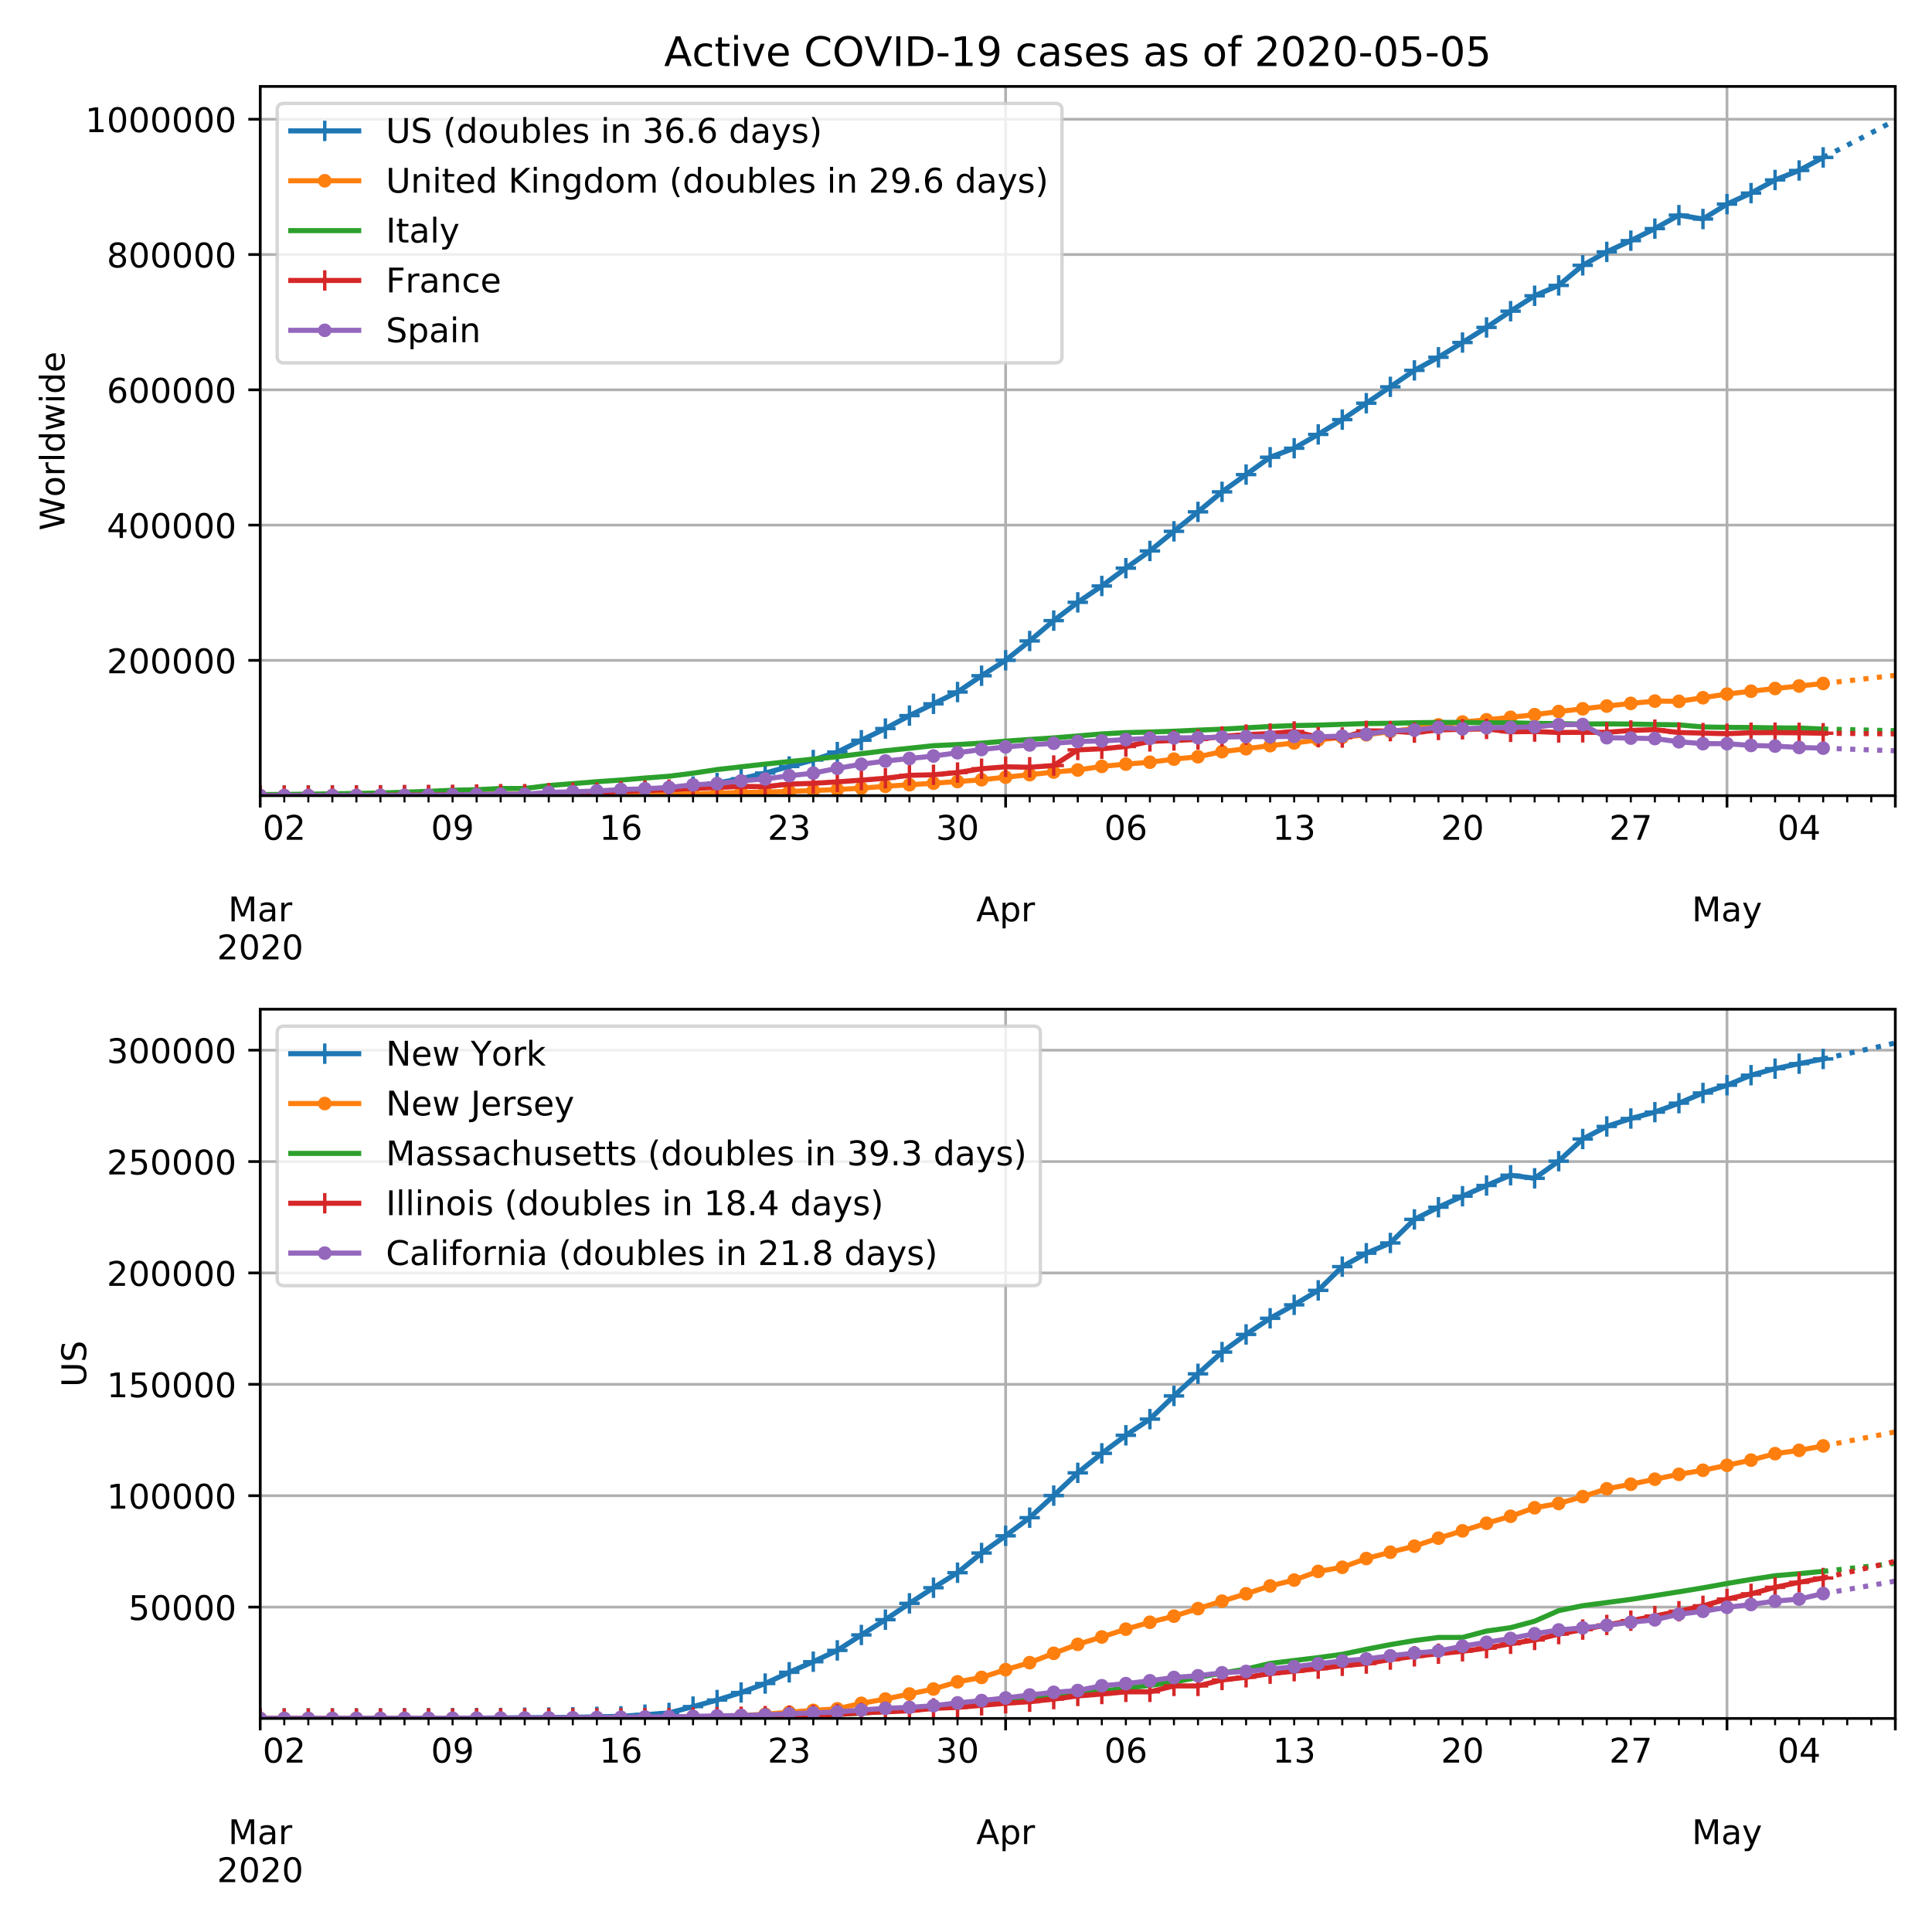 <svg height="758.4" stroke-linejoin="round" viewBox="0 0 568.8 568.8" width="758.4" xmlns="http://www.w3.org/2000/svg" xmlns:xlink="http://www.w3.org/1999/xlink"><defs><path id="w" d="M4.203 54.688h8.985l11.234-42.672 11.172 42.672h10.593l11.235-42.672 11.187 42.672h8.985L63.28 0H52.688L40.922 44.828 29.109 0H18.5z" stroke-linejoin="round"/><path id="U" d="M9.813 72.906h13.28l32.329-60.984v60.984h9.562V0h-13.28L19.39 60.984V0H9.813z" stroke-linejoin="round"/><path id="b" d="M0 0v3.5" stroke="#000" stroke-linejoin="round" stroke-width=".8"/><path id="c" d="M9.813 72.906h14.703l18.593-49.61 18.703 49.61h14.704V0H66.89v64.016l-18.797-50h-9.907l-18.796 50V0H9.813z" stroke-linejoin="round"/><path id="d" d="M34.281 27.484q-10.89 0-15.093-2.484-4.204-2.484-4.204-8.5 0-4.781 3.157-7.594 3.156-2.797 8.562-2.797 7.485 0 12 5.297 4.516 5.297 4.516 14.078v2zm17.922 3.72V0H43.22v8.297Q40.14 3.328 35.547.953q-4.594-2.375-11.234-2.375-8.391 0-13.36 4.719Q6 8.016 6 15.922q0 9.219 6.172 13.906 6.187 4.688 18.437 4.688h12.61v.89q0 6.203-4.078 9.594-4.078 3.39-11.453 3.39-4.688 0-9.141-1.124-4.438-1.125-8.531-3.375v8.312q4.921 1.906 9.562 2.844 4.64.953 9.031.953 11.875 0 17.735-6.156 5.86-6.14 5.86-18.64z" stroke-linejoin="round"/><path id="e" d="M41.11 46.297q-1.516.875-3.297 1.281Q36.03 48 33.89 48q-7.625 0-11.703-4.953-4.079-4.953-4.079-14.234V0H9.08v54.688h9.03v-8.5q2.844 4.984 7.375 7.39Q30.031 56 36.531 56q.922 0 2.047-.125 1.125-.11 2.484-.36z" stroke-linejoin="round"/><path id="f" d="M19.188 8.297h34.421V0H7.33v8.297q5.609 5.812 15.296 15.594 9.703 9.797 12.188 12.64 4.734 5.313 6.609 9 1.89 3.688 1.89 7.25 0 5.813-4.078 9.469-4.078 3.672-10.625 3.672-4.64 0-9.797-1.61-5.14-1.609-11-4.89v9.969Q13.767 71.78 18.938 73q5.188 1.219 9.485 1.219 11.328 0 18.062-5.672 6.735-5.656 6.735-15.125 0-4.5-1.688-8.531-1.672-4.016-6.125-9.485-1.218-1.422-7.765-8.187-6.532-6.766-18.453-18.922z" stroke-linejoin="round"/><path id="g" d="M31.781 66.406q-7.61 0-11.453-7.5Q16.5 51.422 16.5 36.375q0-14.984 3.828-22.484 3.844-7.5 11.453-7.5 7.672 0 11.5 7.5 3.844 7.5 3.844 22.484 0 15.047-3.844 22.531-3.828 7.5-11.5 7.5zm0 7.813q12.266 0 18.735-9.703 6.468-9.688 6.468-28.141 0-18.406-6.468-28.11-6.47-9.687-18.735-9.687-12.25 0-18.718 9.688-6.47 9.703-6.47 28.109 0 18.453 6.47 28.14Q19.53 74.22 31.78 74.22z" stroke-linejoin="round"/><path id="h" d="M34.188 63.188L20.797 26.906h26.812zm-5.579 9.718h11.188L67.578 0h-10.25l-6.64 18.703h-32.86L11.188 0H.78z" stroke-linejoin="round"/><path id="i" d="M18.11 8.203v-29H9.077v75.484h9.031v-8.296q2.844 4.875 7.157 7.234Q29.594 56 35.594 56q9.968 0 16.187-7.906 6.235-7.907 6.235-20.797T51.78 6.484q-6.218-7.906-16.187-7.906-6 0-10.328 2.375-4.313 2.375-7.157 7.25zm30.578 19.094q0 9.906-4.079 15.547-4.078 5.64-11.203 5.64-7.14 0-11.218-5.64-4.079-5.64-4.079-15.547 0-9.906 4.078-15.547 4.079-5.64 11.22-5.64 7.124 0 11.202 5.64t4.078 15.547z" stroke-linejoin="round"/><path id="j" d="M32.172-5.078q-3.797-9.766-7.422-12.735-3.61-2.984-9.656-2.984H7.906v7.516h5.282q3.703 0 5.75 1.765Q21-9.766 23.483-3.219l1.61 4.094-22.11 53.813H12.5l17.094-42.766 17.093 42.766h9.516z" stroke-linejoin="round"/><path id="k" d="M0 0v2" stroke="#000" stroke-linejoin="round" stroke-width=".6"/><path id="l" d="M10.984 1.516V10.5q3.72-1.766 7.516-2.688 3.813-.921 7.484-.921 9.766 0 14.907 6.562 5.156 6.563 5.89 19.953-2.828-4.203-7.187-6.453-4.344-2.25-9.61-2.25-10.937 0-17.312 6.61-6.375 6.625-6.375 18.109 0 11.219 6.64 18 6.641 6.797 17.672 6.797 12.657 0 19.313-9.703 6.672-9.688 6.672-28.141 0-17.234-8.188-27.516Q40.234-1.42 26.422-1.42q-3.719 0-7.531.734-3.797.734-7.907 2.203zM30.61 32.422q6.641 0 10.516 4.531 3.89 4.547 3.89 12.469 0 7.86-3.89 12.422-3.875 4.562-10.516 4.562-6.64 0-10.515-4.562-3.875-4.563-3.875-12.422 0-7.922 3.875-12.469 3.875-4.531 10.515-4.531z" stroke-linejoin="round"/><path id="m" d="M12.406 8.297h16.11v55.625l-17.532-3.516v8.985l17.438 3.515h9.86V8.296H54.39V0H12.406z" stroke-linejoin="round"/><path id="n" d="M33.016 40.375q-6.641 0-10.532-4.547-3.875-4.531-3.875-12.437 0-7.86 3.875-12.438 3.891-4.562 10.532-4.562 6.64 0 10.515 4.562 3.875 4.578 3.875 12.438 0 7.906-3.875 12.437-3.875 4.547-10.515 4.547zm19.578 30.922v-8.984q-3.719 1.75-7.5 2.671-3.782.938-7.5.938-9.766 0-14.922-6.594-5.14-6.594-5.875-19.922 2.875 4.25 7.219 6.516 4.359 2.266 9.578 2.266 10.984 0 17.36-6.672 6.374-6.657 6.374-18.125 0-11.235-6.64-18.032-6.641-6.78-17.672-6.78-12.657 0-19.344 9.687-6.688 9.703-6.688 28.109 0 17.281 8.204 27.563 8.203 10.28 22.015 10.28 3.719 0 7.5-.734t7.89-2.187z" stroke-linejoin="round"/><path id="o" d="M40.578 39.313Q47.656 37.797 51.625 33q3.984-4.781 3.984-11.813 0-10.78-7.422-16.703-7.421-5.906-21.093-5.906-4.578 0-9.438.906-4.86.907-10.031 2.72v9.515q4.094-2.39 8.969-3.61 4.89-1.218 10.218-1.218 9.266 0 14.125 3.656 4.86 3.656 4.86 10.64 0 6.454-4.516 10.079-4.515 3.64-12.562 3.64h-8.5v8.11h8.89q7.266 0 11.125 2.906 3.86 2.906 3.86 8.375 0 5.61-3.985 8.61-3.968 3.015-11.39 3.015-4.063 0-8.703-.89-4.641-.876-10.203-2.72v8.782q5.624 1.562 10.53 2.344 4.907.78 9.25.78 11.235 0 17.766-5.109 6.547-5.093 6.547-13.78 0-6.063-3.468-10.235-3.47-4.172-9.86-5.782z" stroke-linejoin="round"/><path id="p" d="M8.203 72.906h46.875v-4.203L28.61 0H18.312L43.22 64.594H8.203z" stroke-linejoin="round"/><path id="q" d="M37.797 64.313L12.89 25.39h24.906zm-2.594 8.593H47.61V25.391h10.407v-8.203H47.609V0h-9.812v17.188H4.89v9.515z" stroke-linejoin="round"/><path id="r" d="M0 0h-3.5" stroke="#000" stroke-linejoin="round" stroke-width=".8"/><path id="s" d="M31.781 34.625q-7.031 0-11.062-3.766-4.016-3.765-4.016-10.343 0-6.594 4.016-10.36Q24.75 6.391 31.78 6.391q7.032 0 11.078 3.78 4.063 3.798 4.063 10.345 0 6.578-4.031 10.343-4.016 3.766-11.11 3.766zm-9.86 4.188q-6.343 1.562-9.89 5.906Q8.5 49.079 8.5 55.329q0 8.733 6.219 13.812 6.234 5.078 17.062 5.078 10.89 0 17.094-5.078 6.203-5.079 6.203-13.813 0-6.25-3.547-10.61-3.531-4.343-9.828-5.906 7.125-1.656 11.094-6.5 3.984-4.828 3.984-11.796 0-10.61-6.468-16.282-6.47-5.656-18.532-5.656-12.047 0-18.531 5.656-6.469 5.672-6.469 16.282 0 6.968 4 11.797 4.016 4.843 11.14 6.5zM18.314 54.39q0-5.657 3.53-8.828 3.548-3.172 9.938-3.172 6.36 0 9.938 3.172 3.593 3.171 3.593 8.828 0 5.672-3.593 8.843-3.578 3.172-9.938 3.172-6.39 0-9.937-3.172-3.532-3.172-3.532-8.843z" stroke-linejoin="round"/><path id="t" d="M30.61 48.39q-7.22 0-11.422-5.64-4.204-5.64-4.204-15.453 0-9.813 4.172-15.453 4.188-5.64 11.453-5.64 7.188 0 11.375 5.655 4.203 5.672 4.203 15.438 0 9.719-4.203 15.406-4.187 5.688-11.375 5.688zm0 7.61q11.718 0 18.406-7.625 6.703-7.61 6.703-21.078 0-13.422-6.703-21.078-6.688-7.64-18.407-7.64-11.765 0-18.437 7.64-6.656 7.656-6.656 21.078 0 13.469 6.656 21.078Q18.844 56 30.609 56z" stroke-linejoin="round"/><path id="u" d="M9.422 75.984h8.984V0H9.422z" stroke-linejoin="round"/><path id="v" d="M45.406 46.39v29.594h8.985V0h-8.985v8.203Q42.578 3.328 38.25.953q-4.313-2.375-10.375-2.375-9.906 0-16.14 7.906-6.22 7.922-6.22 20.813 0 12.89 6.22 20.797Q17.968 56 27.874 56q6.063 0 10.375-2.375 4.328-2.36 7.156-7.234zm-30.61-19.093q0-9.906 4.079-15.547 4.078-5.64 11.203-5.64 7.125 0 11.219 5.64 4.11 5.64 4.11 15.547 0 9.906-4.11 15.547-4.094 5.64-11.219 5.64-7.125 0-11.203-5.64-4.078-5.64-4.078-15.547z" stroke-linejoin="round"/><path id="S" d="M8.016 75.875h7.812q7.313-11.516 10.953-22.563 3.64-11.03 3.64-21.921 0-10.938-3.64-22.016-3.64-11.078-10.953-22.563H8.016Q14.5-2 17.703 9.063q3.203 11.063 3.203 22.329 0 11.28-3.203 22.265-3.203 11-9.687 22.219z" stroke-linejoin="round"/><path id="x" d="M9.422 54.688h8.984V0H9.422zm0 21.296h8.984v-11.39H9.422z" stroke-linejoin="round"/><path id="y" d="M56.203 29.594v-4.39H14.891q.593-9.282 5.593-14.142 5-4.859 13.938-4.859 5.172 0 10.031 1.266 4.86 1.265 9.656 3.812v-8.5Q49.266.734 44.187-.344 39.11-1.422 33.892-1.422q-13.094 0-20.735 7.61-7.64 7.625-7.64 20.625 0 13.421 7.25 21.296Q20.016 56 32.328 56q11.031 0 17.453-7.11 6.422-7.093 6.422-19.296zm-8.984 2.64q-.094 7.36-4.125 11.75-4.032 4.407-10.672 4.407-7.516 0-12.031-4.25-4.516-4.25-5.203-11.97z" stroke-linejoin="round"/><path id="z" d="M-3 0h6M0 3v-6" stroke="#1f77b4" stroke-linejoin="round"/><path id="A" d="M0 1.5a1.5 1.5 0 100-3 1.5 1.5 0 000 3z" stroke="#ff7f0e" stroke-linejoin="round"/><path id="B" d="M-3 0h6M0 3v-6" stroke="#d62728" stroke-linejoin="round"/><path id="C" d="M0 1.5a1.5 1.5 0 100-3 1.5 1.5 0 000 3z" stroke="#9467bd" stroke-linejoin="round"/><path id="D" d="M48.781 52.594v-8.407q-3.812 2.11-7.64 3.157-3.828 1.047-7.735 1.047-8.75 0-13.593-5.547-4.829-5.532-4.829-15.547 0-10.016 4.829-15.563 4.843-5.53 13.593-5.53 3.907 0 7.735 1.046 3.828 1.047 7.64 3.156V2.094Q45.016.344 40.984-.531q-4.015-.89-8.562-.89-12.36 0-19.64 7.765-7.266 7.765-7.266 20.953 0 13.375 7.343 21.031Q20.22 56 33.016 56q4.14 0 8.093-.86 3.953-.843 7.672-2.546z" stroke-linejoin="round"/><path id="E" d="M18.313 70.219V54.688h18.5v-6.985h-18.5V18.016q0-6.688 1.828-8.594 1.828-1.906 7.453-1.906h9.218V0h-9.218q-10.407 0-14.36 3.875-3.953 3.89-3.953 14.14v29.688H2.687v6.984h6.594V70.22z" stroke-linejoin="round"/><path id="F" d="M64.406 67.281v-10.39q-4.984 4.64-10.625 6.922-5.64 2.296-11.984 2.296-12.5 0-19.14-7.64-6.641-7.64-6.641-22.094 0-14.406 6.64-22.047 6.64-7.64 19.14-7.64 6.345 0 11.985 2.296 5.64 2.297 10.625 6.938V5.609Q59.234 2.094 53.437.33q-5.78-1.75-12.218-1.75-16.563 0-26.094 10.124-9.516 10.14-9.516 27.672 0 17.578 9.516 27.703 9.531 10.14 26.094 10.14 6.531 0 12.312-1.734 5.797-1.734 10.875-5.203z" stroke-linejoin="round"/><path id="G" d="M9.813 72.906h9.859V0h-9.86z" stroke-linejoin="round"/><path id="H" d="M4.89 31.39h26.313v-8H4.891z" stroke-linejoin="round"/><path id="I" d="M44.281 53.078v-8.5q-3.797 1.953-7.906 2.922-4.094.984-8.5.984-6.688 0-10.031-2.047-3.344-2.046-3.344-6.156 0-3.125 2.39-4.906 2.391-1.781 9.626-3.39l3.078-.688q9.562-2.047 13.593-5.781 4.032-3.735 4.032-10.422 0-7.625-6.032-12.078-6.03-4.438-16.578-4.438-4.39 0-9.156.86Q10.688.296 5.422 2v9.281q4.984-2.594 9.812-3.89 4.829-1.282 9.579-1.282 6.343 0 9.75 2.172 3.421 2.172 3.421 6.125 0 3.656-2.468 5.61-2.453 1.953-10.813 3.765l-3.125.735q-8.344 1.75-12.062 5.39-3.704 3.64-3.704 9.985 0 7.718 5.47 11.906Q16.75 56 26.811 56q4.97 0 9.36-.734 4.406-.72 8.11-2.188z" stroke-linejoin="round"/><path id="J" d="M37.11 75.984V68.5h-8.594q-4.828 0-6.72-1.953-1.874-1.953-1.874-7.031v-4.828h14.797v-6.985H19.922V0H10.89v47.703H2.297v6.984h8.594V58.5q0 9.125 4.25 13.297 4.25 4.187 13.468 4.187z" stroke-linejoin="round"/><path id="K" d="M10.797 72.906h38.719v-8.312H19.828v-17.86q2.14.735 4.281 1.094 2.157.36 4.313.36 12.203 0 19.328-6.688 7.14-6.688 7.14-18.11 0-11.765-7.328-18.296-7.328-6.516-20.656-6.516-4.593 0-9.36.781-4.75.782-9.827 2.344v9.922q4.39-2.39 9.078-3.563 4.687-1.171 9.906-1.171 8.453 0 13.375 4.437 4.938 4.438 4.938 12.063 0 7.609-4.938 12.047-4.922 4.453-13.375 4.453-3.953 0-7.89-.875-3.922-.875-8.016-2.735z" stroke-linejoin="round"/><path id="L" d="M8.688 72.906h9.921V28.61q0-11.718 4.235-16.875 4.25-5.14 13.781-5.14 9.469 0 13.719 5.14 4.25 5.157 4.25 16.875v44.297H64.5V27.391q0-14.25-7.063-21.532-7.046-7.28-20.812-7.28-13.828 0-20.89 7.28-7.047 7.282-7.047 21.532z" stroke-linejoin="round"/><path id="M" d="M53.516 70.516V60.89q-5.61 2.687-10.594 4-4.984 1.328-9.625 1.328-8.047 0-12.422-3.125t-4.375-8.89q0-4.845 2.906-7.313 2.907-2.453 11.016-3.97l5.953-1.218q11.031-2.11 16.281-7.406 5.25-5.297 5.25-14.172 0-10.61-7.11-16.078-7.093-5.469-20.812-5.469-5.172 0-11.015 1.172Q13.14.922 6.89 3.219v10.156q6-3.36 11.765-5.078 5.766-1.703 11.328-1.703 8.438 0 13.032 3.312 4.593 3.328 4.593 9.485 0 5.359-3.297 8.39-3.296 3.032-10.812 4.547L27.484 33.5q-11.03 2.188-15.968 6.875-4.922 4.688-4.922 13.047 0 9.672 6.812 15.234 6.813 5.563 18.766 5.563 5.14 0 10.453-.938 5.328-.922 10.89-2.765z" stroke-linejoin="round"/><path id="N" d="M31 75.875q-6.531-11.219-9.719-22.219-3.172-10.984-3.172-22.265 0-11.266 3.203-22.328Q24.517-2 31-13.188h-7.813Q15.875-1.704 12.235 9.375q-3.64 11.078-3.64 22.016 0 10.89 3.61 21.922 3.624 11.046 10.983 22.562z" stroke-linejoin="round"/><path id="O" d="M8.5 21.578v33.11h8.984V21.922q0-7.766 3.016-11.656 3.031-3.875 9.094-3.875 7.265 0 11.484 4.64 4.234 4.64 4.234 12.656v31h8.985V0h-8.984v8.406Q42.047 3.422 37.718 1q-4.313-2.422-10.032-2.422-9.421 0-14.312 5.86Q8.5 10.296 8.5 21.578z" stroke-linejoin="round"/><path id="P" d="M48.688 27.297q0 9.906-4.079 15.547-4.078 5.64-11.203 5.64-7.14 0-11.218-5.64-4.079-5.64-4.079-15.547 0-9.906 4.078-15.547 4.079-5.64 11.22-5.64 7.124 0 11.202 5.64t4.078 15.547zM18.108 46.39q2.844 4.875 7.157 7.234Q29.594 56 35.594 56q9.968 0 16.187-7.906 6.235-7.907 6.235-20.797T51.78 6.484q-6.218-7.906-16.187-7.906-6 0-10.328 2.375-4.313 2.375-7.157 7.25V0H9.08v75.984h9.03z" stroke-linejoin="round"/><path id="Q" d="M54.89 33.016V0h-8.984v32.719q0 7.765-3.031 11.61-3.031 3.858-9.078 3.858-7.281 0-11.484-4.64-4.204-4.625-4.204-12.64V0H9.08v54.688h9.03v-8.5q3.235 4.937 7.594 7.374Q30.078 56 35.797 56q9.422 0 14.25-5.828 4.844-5.828 4.844-17.156z" stroke-linejoin="round"/><path id="R" d="M10.688 12.406H21V0H10.687z" stroke-linejoin="round"/><clipPath id="T" stroke-linejoin="round"><path d="M76.61 297.12H558v208.808H76.61z"/></clipPath><clipPath id="a" stroke-linejoin="round"><path d="M76.61 25.44H558v208.808H76.61z"/></clipPath></defs><path d="M0 568.8h568.8V0H0z" fill="#fff"/><path d="M76.61 234.248H558V25.44H76.61z" fill="#fff"/><path clip-path="url(#a)" d="M76.61 234.248V25.44" fill="none" stroke="#b0b0b0" stroke-linecap="square" stroke-width=".8"/><use stroke="#000" stroke-width=".8" x="76.61" xlink:href="#b" y="234.248"/><g transform="matrix(.1 0 0 -.1 67.176 271.242)"><use xlink:href="#c"/><use x="86.279" xlink:href="#d"/><use x="147.559" xlink:href="#e"/></g><g transform="matrix(.1 0 0 -.1 63.885 282.44)"><use xlink:href="#f"/><use x="63.623" xlink:href="#g"/><use x="127.246" xlink:href="#f"/><use x="190.869" xlink:href="#g"/></g><path clip-path="url(#a)" d="M296.067 234.248V25.44" fill="none" stroke="#b0b0b0" stroke-linecap="square" stroke-width=".8"/><use stroke="#000" stroke-width=".8" x="296.067" xlink:href="#b" y="234.248"/><g transform="matrix(.1 0 0 -.1 287.417 271.242)"><use xlink:href="#h"/><use x="68.408" xlink:href="#i"/><use x="131.885" xlink:href="#e"/></g><path clip-path="url(#a)" d="M508.445 234.248V25.44" fill="none" stroke="#b0b0b0" stroke-linecap="square" stroke-width=".8"/><use stroke="#000" stroke-width=".8" x="508.445" xlink:href="#b" y="234.248"/><g transform="matrix(.1 0 0 -.1 498.108 271.242)"><use xlink:href="#c"/><use x="86.279" xlink:href="#d"/><use x="147.559" xlink:href="#j"/></g><g stroke-width=".8"><path clip-path="url(#a)" d="M558 234.248V25.44" fill="none" stroke="#b0b0b0" stroke-linecap="square"/><use stroke="#000" x="558" xlink:href="#b" y="234.248"/></g><use stroke="#000" stroke-width=".6" x="83.689" xlink:href="#k" y="234.248"/><g transform="matrix(.1 0 0 -.1 77.327 247.246)"><use xlink:href="#g"/><use x="63.623" xlink:href="#f"/></g><g stroke="#000" stroke-width=".6"><use x="90.769" xlink:href="#k" y="234.248"/><use x="97.848" xlink:href="#k" y="234.248"/><use x="104.927" xlink:href="#k" y="234.248"/><use x="112.006" xlink:href="#k" y="234.248"/><use x="119.086" xlink:href="#k" y="234.248"/><use x="126.165" xlink:href="#k" y="234.248"/></g><use stroke="#000" stroke-width=".6" x="133.244" xlink:href="#k" y="234.248"/><g transform="matrix(.1 0 0 -.1 126.882 247.246)"><use xlink:href="#g"/><use x="63.623" xlink:href="#l"/></g><g stroke="#000" stroke-width=".6"><use x="140.323" xlink:href="#k" y="234.248"/><use x="147.403" xlink:href="#k" y="234.248"/><use x="154.482" xlink:href="#k" y="234.248"/><use x="161.561" xlink:href="#k" y="234.248"/><use x="168.64" xlink:href="#k" y="234.248"/><use x="175.72" xlink:href="#k" y="234.248"/><use x="182.799" xlink:href="#k" y="234.248"/></g><g transform="matrix(.1 0 0 -.1 176.436 247.246)"><use xlink:href="#m"/><use x="63.623" xlink:href="#n"/></g><g stroke="#000" stroke-width=".6"><use x="189.878" xlink:href="#k" y="234.248"/><use x="196.958" xlink:href="#k" y="234.248"/><use x="204.037" xlink:href="#k" y="234.248"/><use x="211.116" xlink:href="#k" y="234.248"/><use x="218.195" xlink:href="#k" y="234.248"/><use x="225.275" xlink:href="#k" y="234.248"/><use x="232.354" xlink:href="#k" y="234.248"/></g><g transform="matrix(.1 0 0 -.1 225.991 247.246)"><use xlink:href="#f"/><use x="63.623" xlink:href="#o"/></g><g stroke="#000" stroke-width=".6"><use x="239.433" xlink:href="#k" y="234.248"/><use x="246.512" xlink:href="#k" y="234.248"/><use x="253.592" xlink:href="#k" y="234.248"/><use x="260.671" xlink:href="#k" y="234.248"/><use x="267.75" xlink:href="#k" y="234.248"/><use x="274.829" xlink:href="#k" y="234.248"/><use x="281.909" xlink:href="#k" y="234.248"/></g><g transform="matrix(.1 0 0 -.1 275.546 247.246)"><use xlink:href="#o"/><use x="63.623" xlink:href="#g"/></g><g stroke="#000" stroke-width=".6"><use x="288.988" xlink:href="#k" y="234.248"/><use x="303.146" xlink:href="#k" y="234.248"/><use x="310.226" xlink:href="#k" y="234.248"/><use x="317.305" xlink:href="#k" y="234.248"/><use x="324.384" xlink:href="#k" y="234.248"/><use x="331.464" xlink:href="#k" y="234.248"/></g><g transform="matrix(.1 0 0 -.1 325.101 247.246)"><use xlink:href="#g"/><use x="63.623" xlink:href="#n"/></g><g stroke="#000" stroke-width=".6"><use x="338.543" xlink:href="#k" y="234.248"/><use x="345.622" xlink:href="#k" y="234.248"/><use x="352.701" xlink:href="#k" y="234.248"/><use x="359.781" xlink:href="#k" y="234.248"/><use x="366.86" xlink:href="#k" y="234.248"/><use x="373.939" xlink:href="#k" y="234.248"/><use x="381.018" xlink:href="#k" y="234.248"/></g><g transform="matrix(.1 0 0 -.1 374.656 247.246)"><use xlink:href="#m"/><use x="63.623" xlink:href="#o"/></g><g stroke="#000" stroke-width=".6"><use x="388.098" xlink:href="#k" y="234.248"/><use x="395.177" xlink:href="#k" y="234.248"/><use x="402.256" xlink:href="#k" y="234.248"/><use x="409.335" xlink:href="#k" y="234.248"/><use x="416.415" xlink:href="#k" y="234.248"/><use x="423.494" xlink:href="#k" y="234.248"/><use x="430.573" xlink:href="#k" y="234.248"/></g><g transform="matrix(.1 0 0 -.1 424.21 247.246)"><use xlink:href="#f"/><use x="63.623" xlink:href="#g"/></g><g stroke="#000" stroke-width=".6"><use x="437.652" xlink:href="#k" y="234.248"/><use x="444.732" xlink:href="#k" y="234.248"/><use x="451.811" xlink:href="#k" y="234.248"/><use x="458.89" xlink:href="#k" y="234.248"/><use x="465.97" xlink:href="#k" y="234.248"/><use x="473.049" xlink:href="#k" y="234.248"/><use x="480.128" xlink:href="#k" y="234.248"/></g><g transform="matrix(.1 0 0 -.1 473.766 247.246)"><use xlink:href="#f"/><use x="63.623" xlink:href="#p"/></g><g stroke="#000" stroke-width=".6"><use x="487.207" xlink:href="#k" y="234.248"/><use x="494.287" xlink:href="#k" y="234.248"/><use x="501.366" xlink:href="#k" y="234.248"/><use x="515.524" xlink:href="#k" y="234.248"/><use x="522.604" xlink:href="#k" y="234.248"/><use x="529.683" xlink:href="#k" y="234.248"/></g><g transform="matrix(.1 0 0 -.1 523.32 247.246)"><use xlink:href="#g"/><use x="63.623" xlink:href="#q"/></g><g stroke="#000" stroke-width=".6"><use x="536.762" xlink:href="#k" y="234.248"/><use x="543.841" xlink:href="#k" y="234.248"/><use x="550.921" xlink:href="#k" y="234.248"/></g><path clip-path="url(#a)" d="M76.61 194.42H558" fill="none" stroke="#b0b0b0" stroke-linecap="square" stroke-width=".8"/><use stroke="#000" stroke-width=".8" x="76.61" xlink:href="#r" y="194.421"/><g transform="matrix(.1 0 0 -.1 31.435 198.22)"><use xlink:href="#f"/><use x="63.623" xlink:href="#g"/><use x="127.246" xlink:href="#g"/><use x="190.869" xlink:href="#g"/><use x="254.492" xlink:href="#g"/><use x="318.115" xlink:href="#g"/></g><path clip-path="url(#a)" d="M76.61 154.592H558" fill="none" stroke="#b0b0b0" stroke-linecap="square" stroke-width=".8"/><use stroke="#000" stroke-width=".8" x="76.61" xlink:href="#r" y="154.592"/><g transform="matrix(.1 0 0 -.1 31.435 158.39)"><use xlink:href="#q"/><use x="63.623" xlink:href="#g"/><use x="127.246" xlink:href="#g"/><use x="190.869" xlink:href="#g"/><use x="254.492" xlink:href="#g"/><use x="318.115" xlink:href="#g"/></g><path clip-path="url(#a)" d="M76.61 114.763H558" fill="none" stroke="#b0b0b0" stroke-linecap="square" stroke-width=".8"/><use stroke="#000" stroke-width=".8" x="76.61" xlink:href="#r" y="114.763"/><g transform="matrix(.1 0 0 -.1 31.435 118.562)"><use xlink:href="#n"/><use x="63.623" xlink:href="#g"/><use x="127.246" xlink:href="#g"/><use x="190.869" xlink:href="#g"/><use x="254.492" xlink:href="#g"/><use x="318.115" xlink:href="#g"/></g><path clip-path="url(#a)" d="M76.61 74.933H558" fill="none" stroke="#b0b0b0" stroke-linecap="square" stroke-width=".8"/><use stroke="#000" stroke-width=".8" x="76.61" xlink:href="#r" y="74.933"/><g transform="matrix(.1 0 0 -.1 31.435 78.733)"><use xlink:href="#s"/><use x="63.623" xlink:href="#g"/><use x="127.246" xlink:href="#g"/><use x="190.869" xlink:href="#g"/><use x="254.492" xlink:href="#g"/><use x="318.115" xlink:href="#g"/></g><path clip-path="url(#a)" d="M76.61 35.104H558" fill="none" stroke="#b0b0b0" stroke-linecap="square" stroke-width=".8"/><use stroke="#000" stroke-width=".8" x="76.61" xlink:href="#r" y="35.104"/><g transform="matrix(.1 0 0 -.1 25.073 38.903)"><use xlink:href="#m"/><use x="63.623" xlink:href="#g"/><use x="127.246" xlink:href="#g"/><use x="190.869" xlink:href="#g"/><use x="254.492" xlink:href="#g"/><use x="318.115" xlink:href="#g"/><use x="381.738" xlink:href="#g"/></g><g transform="matrix(0 -.1 -.1 0 18.993 156.19)"><path d="M3.328 72.906h9.953L28.61 11.281l15.282 61.625h11.093l15.328-61.625 15.282 61.625h10.015L77.297 0H64.89L49.516 63.281 33.984 0H21.578z"/><use x="98.799" xlink:href="#t"/><use x="159.98" xlink:href="#e"/><use x="201.094" xlink:href="#u"/><use x="228.877" xlink:href="#v"/><use x="292.354" xlink:href="#w"/><use x="374.141" xlink:href="#x"/><use x="401.924" xlink:href="#v"/><use x="465.4" xlink:href="#y"/></g><g stroke="#1f77b4"><path clip-path="url(#a)" d="M-1 234.248h6.817l7.08-.004H27.056l7.078-.004H55.373l7.078-.001 7.08-.001 7.079-.002 7.08-.004 7.079-.003 7.079-.006 7.08-.013 7.078-.011 7.08-.027 7.079-.023 7.08-.014 7.078-.069 7.08-.062 7.079-.075 7.08-.101 7.078-.108 7.08-.152 7.079-.22 7.08-.352 7.078-.252 7.08-1.157 7.079-1.063 7.08-1.26 7.079-1.67 7.079-1.93 7.08-1.905 7.078-2.349 7.08-3.48 7.079-3.437 7.08-3.815 7.078-3.467 7.08-3.472 7.079-4.793 7.08-4.553 7.078-5.682 7.08-5.998 7.079-5.378 7.08-4.821 7.079-5.237 7.079-5.066 7.08-5.787 7.078-5.725 7.08-5.897 7.079-5.08 7.08-5.106 7.078-2.649 7.08-4.076 7.079-4.352 7.08-4.83 7.078-4.82 7.08-4.84 7.079-3.863 7.08-4.344 7.079-4.444 7.079-4.783 7.079-4.536 7.08-3.046 7.079-5.919 7.079-3.96 7.08-3.306 7.078-3.54 7.08-3.97 7.079 1.144 7.08-4.386 7.078-3.243 7.08-3.867 7.079-2.801 7.08-3.828" fill="none" stroke-linecap="square" stroke-width="1.5"/><g clip-path="url(#a)" fill="#1f77b4"><use x="-1" xlink:href="#z" y="234.248"/><use x="5.817" xlink:href="#z" y="234.248"/><use x="12.897" xlink:href="#z" y="234.244"/><use x="19.976" xlink:href="#z" y="234.244"/><use x="27.055" xlink:href="#z" y="234.244"/><use x="34.134" xlink:href="#z" y="234.24"/><use x="41.214" xlink:href="#z" y="234.241"/><use x="48.293" xlink:href="#z" y="234.239"/><use x="55.372" xlink:href="#z" y="234.239"/><use x="62.451" xlink:href="#z" y="234.239"/><use x="69.531" xlink:href="#z" y="234.238"/><use x="76.61" xlink:href="#z" y="234.236"/><use x="83.689" xlink:href="#z" y="234.232"/><use x="90.769" xlink:href="#z" y="234.229"/><use x="97.848" xlink:href="#z" y="234.223"/><use x="104.927" xlink:href="#z" y="234.21"/><use x="112.006" xlink:href="#z" y="234.199"/><use x="119.086" xlink:href="#z" y="234.172"/><use x="126.165" xlink:href="#z" y="234.149"/><use x="133.244" xlink:href="#z" y="234.135"/><use x="140.323" xlink:href="#z" y="234.066"/><use x="147.403" xlink:href="#z" y="234.004"/><use x="154.482" xlink:href="#z" y="233.929"/><use x="161.561" xlink:href="#z" y="233.828"/><use x="168.64" xlink:href="#z" y="233.72"/><use x="175.72" xlink:href="#z" y="233.568"/><use x="182.799" xlink:href="#z" y="233.348"/><use x="189.878" xlink:href="#z" y="232.996"/><use x="196.958" xlink:href="#z" y="232.744"/><use x="204.037" xlink:href="#z" y="231.587"/><use x="211.116" xlink:href="#z" y="230.524"/><use x="218.195" xlink:href="#z" y="229.264"/><use x="225.275" xlink:href="#z" y="227.594"/><use x="232.354" xlink:href="#z" y="225.665"/><use x="239.433" xlink:href="#z" y="223.759"/><use x="246.512" xlink:href="#z" y="221.41"/><use x="253.592" xlink:href="#z" y="217.931"/><use x="260.671" xlink:href="#z" y="214.493"/><use x="267.75" xlink:href="#z" y="210.678"/><use x="274.829" xlink:href="#z" y="207.211"/><use x="281.909" xlink:href="#z" y="203.739"/><use x="288.988" xlink:href="#z" y="198.946"/><use x="296.067" xlink:href="#z" y="194.393"/><use x="303.146" xlink:href="#z" y="188.711"/><use x="310.226" xlink:href="#z" y="182.713"/><use x="317.305" xlink:href="#z" y="177.335"/><use x="324.384" xlink:href="#z" y="172.514"/><use x="331.464" xlink:href="#z" y="167.277"/><use x="338.543" xlink:href="#z" y="162.211"/><use x="345.622" xlink:href="#z" y="156.424"/><use x="352.701" xlink:href="#z" y="150.699"/><use x="359.781" xlink:href="#z" y="144.802"/><use x="366.86" xlink:href="#z" y="139.723"/><use x="373.939" xlink:href="#z" y="134.616"/><use x="381.018" xlink:href="#z" y="131.967"/><use x="388.098" xlink:href="#z" y="127.891"/><use x="395.177" xlink:href="#z" y="123.539"/><use x="402.256" xlink:href="#z" y="118.709"/><use x="409.335" xlink:href="#z" y="113.889"/><use x="416.415" xlink:href="#z" y="109.048"/><use x="423.494" xlink:href="#z" y="105.186"/><use x="430.573" xlink:href="#z" y="100.842"/><use x="437.652" xlink:href="#z" y="96.398"/><use x="444.732" xlink:href="#z" y="91.615"/><use x="451.811" xlink:href="#z" y="87.079"/><use x="458.89" xlink:href="#z" y="84.033"/><use x="465.97" xlink:href="#z" y="78.114"/><use x="473.049" xlink:href="#z" y="74.154"/><use x="480.128" xlink:href="#z" y="70.848"/><use x="487.207" xlink:href="#z" y="67.308"/><use x="494.287" xlink:href="#z" y="63.339"/><use x="501.366" xlink:href="#z" y="64.482"/><use x="508.445" xlink:href="#z" y="60.096"/><use x="515.524" xlink:href="#z" y="56.853"/><use x="522.604" xlink:href="#z" y="52.986"/><use x="529.683" xlink:href="#z" y="50.185"/><use x="536.762" xlink:href="#z" y="46.357"/></g></g><g stroke="#ff7f0e"><path clip-path="url(#a)" d="M-1 234.25H27.056l7.078-.001H55.373l7.078-.001 7.08-.001 7.079-.003h7.08l7.079-.003 7.079-.006 7.08-.006 7.078-.01 7.08-.006 7.079-.013 7.08-.01 7.078-.011 7.08-.015h7.079l7.08-.068 7.078-.066h7.08l7.079-.074 7.08-.075 7.078-.13 7.08-.001 7.079-.25 7.08-.2 7.079-.118 7.079-.177 7.08-.269 7.078-.285 7.08-.408 7.079-.548 7.08-.46 7.078-.449 7.08-.492 7.079-.526 7.08-.76 7.078-.742 7.08-.76 7.079-.612 7.08-1.06 7.079-.666 7.079-.566 7.08-.91 7.078-.697 7.08-1.498 7.079-.86 7.08-.914 7.078-.79 7.08-.891 7.079-.763 7.08-.754 7.078-.948 7.08-.922 7.079-1.044 7.08-.84 7.079-.656 7.079-.727 7.079-.784 7.08-.918 7.079-.81 7.079-.806 7.08-.78 7.078-.679 7.08.074 7.079-1.067 7.08-1.082 7.078-.834 7.08-.8 7.079-.736 7.08-.738" fill="none" stroke-linecap="square" stroke-width="1.5"/><g clip-path="url(#a)" fill="#ff7f0e"><use x="-1" xlink:href="#A" y="234.25"/><use x="5.817" xlink:href="#A" y="234.25"/><use x="12.897" xlink:href="#A" y="234.25"/><use x="19.976" xlink:href="#A" y="234.25"/><use x="27.055" xlink:href="#A" y="234.25"/><use x="34.134" xlink:href="#A" y="234.249"/><use x="41.214" xlink:href="#A" y="234.249"/><use x="48.293" xlink:href="#A" y="234.249"/><use x="55.372" xlink:href="#A" y="234.249"/><use x="62.451" xlink:href="#A" y="234.248"/><use x="69.531" xlink:href="#A" y="234.247"/><use x="76.61" xlink:href="#A" y="234.244"/><use x="83.689" xlink:href="#A" y="234.244"/><use x="90.769" xlink:href="#A" y="234.241"/><use x="97.848" xlink:href="#A" y="234.235"/><use x="104.927" xlink:href="#A" y="234.229"/><use x="112.006" xlink:href="#A" y="234.22"/><use x="119.086" xlink:href="#A" y="234.213"/><use x="126.165" xlink:href="#A" y="234.2"/><use x="133.244" xlink:href="#A" y="234.19"/><use x="140.323" xlink:href="#A" y="234.179"/><use x="147.403" xlink:href="#A" y="234.164"/><use x="154.482" xlink:href="#A" y="234.164"/><use x="161.561" xlink:href="#A" y="234.096"/><use x="168.64" xlink:href="#A" y="234.03"/><use x="175.72" xlink:href="#A" y="234.03"/><use x="182.799" xlink:href="#A" y="233.956"/><use x="189.878" xlink:href="#A" y="233.881"/><use x="196.958" xlink:href="#A" y="233.752"/><use x="204.037" xlink:href="#A" y="233.75"/><use x="211.116" xlink:href="#A" y="233.499"/><use x="218.195" xlink:href="#A" y="233.301"/><use x="225.275" xlink:href="#A" y="233.182"/><use x="232.354" xlink:href="#A" y="233.005"/><use x="239.433" xlink:href="#A" y="232.736"/><use x="246.512" xlink:href="#A" y="232.451"/><use x="253.592" xlink:href="#A" y="232.043"/><use x="260.671" xlink:href="#A" y="231.495"/><use x="267.75" xlink:href="#A" y="231.036"/><use x="274.829" xlink:href="#A" y="230.586"/><use x="281.909" xlink:href="#A" y="230.094"/><use x="288.988" xlink:href="#A" y="229.568"/><use x="296.067" xlink:href="#A" y="228.808"/><use x="303.146" xlink:href="#A" y="228.066"/><use x="310.226" xlink:href="#A" y="227.306"/><use x="317.305" xlink:href="#A" y="226.694"/><use x="324.384" xlink:href="#A" y="225.634"/><use x="331.464" xlink:href="#A" y="224.968"/><use x="338.543" xlink:href="#A" y="224.402"/><use x="345.622" xlink:href="#A" y="223.493"/><use x="352.701" xlink:href="#A" y="222.795"/><use x="359.781" xlink:href="#A" y="221.297"/><use x="366.86" xlink:href="#A" y="220.437"/><use x="373.939" xlink:href="#A" y="219.523"/><use x="381.018" xlink:href="#A" y="218.733"/><use x="388.098" xlink:href="#A" y="217.842"/><use x="395.177" xlink:href="#A" y="217.079"/><use x="402.256" xlink:href="#A" y="216.325"/><use x="409.335" xlink:href="#A" y="215.377"/><use x="416.415" xlink:href="#A" y="214.455"/><use x="423.494" xlink:href="#A" y="213.411"/><use x="430.573" xlink:href="#A" y="212.571"/><use x="437.652" xlink:href="#A" y="211.915"/><use x="444.732" xlink:href="#A" y="211.188"/><use x="451.811" xlink:href="#A" y="210.404"/><use x="458.89" xlink:href="#A" y="209.486"/><use x="465.97" xlink:href="#A" y="208.677"/><use x="473.049" xlink:href="#A" y="207.87"/><use x="480.128" xlink:href="#A" y="207.09"/><use x="487.207" xlink:href="#A" y="206.411"/><use x="494.287" xlink:href="#A" y="206.485"/><use x="501.366" xlink:href="#A" y="205.418"/><use x="508.445" xlink:href="#A" y="204.336"/><use x="515.524" xlink:href="#A" y="203.502"/><use x="522.604" xlink:href="#A" y="202.701"/><use x="529.683" xlink:href="#A" y="201.966"/><use x="536.762" xlink:href="#A" y="201.228"/></g></g><path clip-path="url(#a)" d="M-1 234.25h6.817l7.08-.004 7.079-.008 7.08-.018 7.078-.014 7.08-.018 7.079-.025 7.08-.031 7.078-.046 7.08-.046 7.079-.104 7.08-.051 7.079-.086 7.079-.088 7.08-.117 7.078-.124 7.08-.228 7.079-.264 7.08-.318 7.078-.161 7.08-.358h7.079l7.08-.87 7.078-.556 7.08-.568 7.079-.492 7.08-.595 7.078-.527 7.08-.893 7.079-1.067 7.08-.823 7.079-.788 7.079-.753 7.08-.719 7.078-.695 7.08-.895 7.079-.876 7.08-.727 7.078-.76 7.08-.328 7.079-.42 7.08-.585 7.078-.493 7.08-.466 7.079-.574 7.08-.592 7.079-.387 7.079-.175 7.08-.238 7.078-.322 7.08-.278 7.079-.397 7.08-.395 7.078-.272 7.08-.134 7.079-.225 7.08-.236 7.078-.071 7.08-.161 7.079-.097 7.08.004 7.079.105 7.079.002 7.079.17 7.08.064 7.079.135 7.079-.051 7.08.058 7.078.12 7.08.11 7.079.619 7.08.12 7.078.048 7.08.105 7.079.04 7.08.3" fill="none" stroke="#2ca02c" stroke-linecap="square" stroke-width="1.5"/><g stroke="#d62728"><path clip-path="url(#a)" d="M-1 234.249h49.293l7.08-.004 7.078-.004 7.08-.008 7.079-.006 7.08-.012 7.079-.002 7.079-.017 7.08-.018 7.078-.054 7.08-.058 7.079-.034 7.08-.017 7.078-.111 7.08-.097h7.079l7.08-.27 7.078-.159 7.08-.006 7.079-.414 7.08-.206 7.078-.273 7.08-.346 7.079-.307 7.08-.311 7.079.079 7.079-.74 7.08-.235 7.078-.424 7.08-.505 7.079-.558 7.08-.87 7.078-.16 7.08-.658 7.079-1.116 7.08-.572 7.078.133 7.08-.51 7.079-4.612 7.08-.324 7.079-.653 7.079-1.511 7.08-.283 7.078-.303 7.08-.872 7.079-.537 7.08-.313 7.078-.618 7.08 1.668 7.079.118 7.08-1.972 7.078.08 7.08.44 7.079-.788 7.08-.196 7.079-.099 7.079.841 7.079-.076 7.08.28 7.079-.044 7.079-.005 7.08-.536 7.078-.247 7.08.852 7.079.158 7.08.19 7.078-.306 7.08-.01 7.079.048 7.08.118" fill="none" stroke-linecap="square" stroke-width="1.5"/><g clip-path="url(#a)" fill="#d62728"><use x="-1" xlink:href="#B" y="234.249"/><use x="5.817" xlink:href="#B" y="234.249"/><use x="12.897" xlink:href="#B" y="234.249"/><use x="19.976" xlink:href="#B" y="234.249"/><use x="27.055" xlink:href="#B" y="234.249"/><use x="34.134" xlink:href="#B" y="234.249"/><use x="41.214" xlink:href="#B" y="234.25"/><use x="48.293" xlink:href="#B" y="234.249"/><use x="55.372" xlink:href="#B" y="234.245"/><use x="62.451" xlink:href="#B" y="234.241"/><use x="69.531" xlink:href="#B" y="234.233"/><use x="76.61" xlink:href="#B" y="234.227"/><use x="83.689" xlink:href="#B" y="234.215"/><use x="90.769" xlink:href="#B" y="234.213"/><use x="97.848" xlink:href="#B" y="234.196"/><use x="104.927" xlink:href="#B" y="234.178"/><use x="112.006" xlink:href="#B" y="234.124"/><use x="119.086" xlink:href="#B" y="234.066"/><use x="126.165" xlink:href="#B" y="234.032"/><use x="133.244" xlink:href="#B" y="234.015"/><use x="140.323" xlink:href="#B" y="233.904"/><use x="147.403" xlink:href="#B" y="233.807"/><use x="154.482" xlink:href="#B" y="233.807"/><use x="161.561" xlink:href="#B" y="233.538"/><use x="168.64" xlink:href="#B" y="233.378"/><use x="175.72" xlink:href="#B" y="233.372"/><use x="182.799" xlink:href="#B" y="232.958"/><use x="189.878" xlink:href="#B" y="232.752"/><use x="196.958" xlink:href="#B" y="232.479"/><use x="204.037" xlink:href="#B" y="232.133"/><use x="211.116" xlink:href="#B" y="231.826"/><use x="218.195" xlink:href="#B" y="231.515"/><use x="225.275" xlink:href="#B" y="231.594"/><use x="232.354" xlink:href="#B" y="230.854"/><use x="239.433" xlink:href="#B" y="230.619"/><use x="246.512" xlink:href="#B" y="230.195"/><use x="253.592" xlink:href="#B" y="229.69"/><use x="260.671" xlink:href="#B" y="229.132"/><use x="267.75" xlink:href="#B" y="228.263"/><use x="274.829" xlink:href="#B" y="228.102"/><use x="281.909" xlink:href="#B" y="227.444"/><use x="288.988" xlink:href="#B" y="226.328"/><use x="296.067" xlink:href="#B" y="225.756"/><use x="303.146" xlink:href="#B" y="225.889"/><use x="310.226" xlink:href="#B" y="225.379"/><use x="317.305" xlink:href="#B" y="220.767"/><use x="324.384" xlink:href="#B" y="220.443"/><use x="331.464" xlink:href="#B" y="219.79"/><use x="338.543" xlink:href="#B" y="218.279"/><use x="345.622" xlink:href="#B" y="217.996"/><use x="352.701" xlink:href="#B" y="217.693"/><use x="359.781" xlink:href="#B" y="216.821"/><use x="366.86" xlink:href="#B" y="216.284"/><use x="373.939" xlink:href="#B" y="215.971"/><use x="381.018" xlink:href="#B" y="215.353"/><use x="388.098" xlink:href="#B" y="217.021"/><use x="395.177" xlink:href="#B" y="217.139"/><use x="402.256" xlink:href="#B" y="215.167"/><use x="409.335" xlink:href="#B" y="215.247"/><use x="416.415" xlink:href="#B" y="215.686"/><use x="423.494" xlink:href="#B" y="214.899"/><use x="430.573" xlink:href="#B" y="214.703"/><use x="437.652" xlink:href="#B" y="214.604"/><use x="444.732" xlink:href="#B" y="215.445"/><use x="451.811" xlink:href="#B" y="215.369"/><use x="458.89" xlink:href="#B" y="215.649"/><use x="465.97" xlink:href="#B" y="215.605"/><use x="473.049" xlink:href="#B" y="215.6"/><use x="480.128" xlink:href="#B" y="215.064"/><use x="487.207" xlink:href="#B" y="214.817"/><use x="494.287" xlink:href="#B" y="215.669"/><use x="501.366" xlink:href="#B" y="215.827"/><use x="508.445" xlink:href="#B" y="216.018"/><use x="515.524" xlink:href="#B" y="215.711"/><use x="522.604" xlink:href="#B" y="215.702"/><use x="529.683" xlink:href="#B" y="215.749"/><use x="536.762" xlink:href="#B" y="215.867"/></g></g><g stroke="#9467bd"><path clip-path="url(#a)" d="M-1 234.25h42.214l7.079-.002h7.08l7.078-.004 7.08-.003 7.079-.007 7.08-.008 7.079-.008 7.079-.011 7.08-.008 7.078-.027 7.08-.014 7.079-.033 7.08-.077 7.078-.122 7.08-.082h7.079l7.08-.571 7.078-.154 7.08-.261 7.079-.414 7.08-.223 7.078-.402 7.08-.76 7.079-.35 7.08-.815 7.079-.567 7.079-.946 7.08-.76 7.078-1.437 7.08-1.176 7.079-.959 7.08-.746 7.078-.723 7.08-.968 7.079-.944 7.08-.773 7.078-.576 7.08-.5 7.079-.501 7.08-.184 7.079-.393 7.079-.356 7.08-.143 7.078-.04 7.08-.183 7.079-.157 7.08.016 7.078-.076 7.08.126 7.079-.22 7.08-.548 7.078-1.036 7.08-.168 7.079-.793 7.08.417 7.079-.32 7.079-.075 7.079-.172 7.08-.65 7.079-.053 7.079 3.87 7.08.129 7.078.132 7.08.938 7.079.568h7.08l7.078.52 7.08.186 7.079.41 7.08.201" fill="none" stroke-linecap="square" stroke-width="1.5"/><g clip-path="url(#a)" fill="#9467bd"><use x="-1" xlink:href="#C" y="234.25"/><use x="5.817" xlink:href="#C" y="234.25"/><use x="12.897" xlink:href="#C" y="234.25"/><use x="19.976" xlink:href="#C" y="234.25"/><use x="27.055" xlink:href="#C" y="234.25"/><use x="34.134" xlink:href="#C" y="234.25"/><use x="41.214" xlink:href="#C" y="234.249"/><use x="48.293" xlink:href="#C" y="234.248"/><use x="55.372" xlink:href="#C" y="234.247"/><use x="62.451" xlink:href="#C" y="234.244"/><use x="69.531" xlink:href="#C" y="234.241"/><use x="76.61" xlink:href="#C" y="234.234"/><use x="83.689" xlink:href="#C" y="234.226"/><use x="90.769" xlink:href="#C" y="234.218"/><use x="97.848" xlink:href="#C" y="234.207"/><use x="104.927" xlink:href="#C" y="234.199"/><use x="112.006" xlink:href="#C" y="234.172"/><use x="119.086" xlink:href="#C" y="234.158"/><use x="126.165" xlink:href="#C" y="234.125"/><use x="133.244" xlink:href="#C" y="234.048"/><use x="140.323" xlink:href="#C" y="233.926"/><use x="147.403" xlink:href="#C" y="233.844"/><use x="154.482" xlink:href="#C" y="233.844"/><use x="161.561" xlink:href="#C" y="233.273"/><use x="168.64" xlink:href="#C" y="233.119"/><use x="175.72" xlink:href="#C" y="232.858"/><use x="182.799" xlink:href="#C" y="232.444"/><use x="189.878" xlink:href="#C" y="232.221"/><use x="196.958" xlink:href="#C" y="231.819"/><use x="204.037" xlink:href="#C" y="231.058"/><use x="211.116" xlink:href="#C" y="230.709"/><use x="218.195" xlink:href="#C" y="229.894"/><use x="225.275" xlink:href="#C" y="229.327"/><use x="232.354" xlink:href="#C" y="228.381"/><use x="239.433" xlink:href="#C" y="227.622"/><use x="246.512" xlink:href="#C" y="226.184"/><use x="253.592" xlink:href="#C" y="225.008"/><use x="260.671" xlink:href="#C" y="224.049"/><use x="267.75" xlink:href="#C" y="223.303"/><use x="274.829" xlink:href="#C" y="222.58"/><use x="281.909" xlink:href="#C" y="221.612"/><use x="288.988" xlink:href="#C" y="220.668"/><use x="296.067" xlink:href="#C" y="219.895"/><use x="303.146" xlink:href="#C" y="219.319"/><use x="310.226" xlink:href="#C" y="218.819"/><use x="317.305" xlink:href="#C" y="218.318"/><use x="324.384" xlink:href="#C" y="218.134"/><use x="331.464" xlink:href="#C" y="217.741"/><use x="338.543" xlink:href="#C" y="217.385"/><use x="345.622" xlink:href="#C" y="217.242"/><use x="352.701" xlink:href="#C" y="217.201"/><use x="359.781" xlink:href="#C" y="217.019"/><use x="366.86" xlink:href="#C" y="216.862"/><use x="373.939" xlink:href="#C" y="216.878"/><use x="381.018" xlink:href="#C" y="216.802"/><use x="388.098" xlink:href="#C" y="216.928"/><use x="395.177" xlink:href="#C" y="216.709"/><use x="402.256" xlink:href="#C" y="216.16"/><use x="409.335" xlink:href="#C" y="215.124"/><use x="416.415" xlink:href="#C" y="214.956"/><use x="423.494" xlink:href="#C" y="214.163"/><use x="430.573" xlink:href="#C" y="214.58"/><use x="437.652" xlink:href="#C" y="214.259"/><use x="444.732" xlink:href="#C" y="214.185"/><use x="451.811" xlink:href="#C" y="214.013"/><use x="458.89" xlink:href="#C" y="213.363"/><use x="465.97" xlink:href="#C" y="213.31"/><use x="473.049" xlink:href="#C" y="217.181"/><use x="480.128" xlink:href="#C" y="217.309"/><use x="487.207" xlink:href="#C" y="217.441"/><use x="494.287" xlink:href="#C" y="218.379"/><use x="501.366" xlink:href="#C" y="218.947"/><use x="508.445" xlink:href="#C" y="218.947"/><use x="515.524" xlink:href="#C" y="219.467"/><use x="522.604" xlink:href="#C" y="219.653"/><use x="529.683" xlink:href="#C" y="220.063"/><use x="536.762" xlink:href="#C" y="220.264"/></g></g><g fill="none" stroke-dasharray="1.5 2.475" stroke-width="1.5"><path clip-path="url(#a)" d="M536.762 46.357l7.08-3.589 7.079-3.657L558 35.383" stroke="#1f77b4"/><path clip-path="url(#a)" d="M536.762 201.228l7.08-.782 7.079-.8 7.079-.82" stroke="#ff7f0e"/><path clip-path="url(#a)" d="M536.762 214.64l7.08.164 7.079.162 7.079.16" stroke="#2ca02c"/><path clip-path="url(#a)" d="M536.762 215.867l7.08.065 7.079.065 7.079.065" stroke="#d62728"/><path clip-path="url(#a)" d="M536.762 220.264l7.08.263 7.079.259 7.079.253" stroke="#9467bd"/></g><g fill="none" stroke="#000" stroke-linecap="square" stroke-linejoin="miter" stroke-width=".8"><path d="M76.61 234.248V25.44M558 234.248V25.44M76.61 234.248H558M76.61 25.44H558"/></g><g><g transform="matrix(.12 0 0 -.12 195.526 19.44)"><use xlink:href="#h"/><use x="68.393" xlink:href="#D"/><use x="123.373" xlink:href="#E"/><use x="162.582" xlink:href="#x"/><path d="M193.35 54.688h9.515L219.96 8.797l17.094 45.89h9.515L226.053 0H213.85z"/><use x="249.545" xlink:href="#y"/><use x="342.855" xlink:href="#F"/><path d="M452.086 66.219q-10.75 0-17.078-8.016-6.313-8-6.313-21.828 0-13.766 6.313-21.781 6.328-8 17.078-8 10.734 0 17.016 8 6.28 8.015 6.28 21.781 0 13.828-6.28 21.828-6.282 8.016-17.016 8.016zm0 8q15.328 0 24.5-10.281 9.187-10.282 9.187-27.563 0-17.234-9.187-27.516-9.172-10.28-24.5-10.28-15.375 0-24.594 10.25-9.203 10.265-9.203 27.546t9.203 27.563q9.219 10.28 24.594 10.28zM519.984 0l-27.828 72.906h10.297l23.11-61.375 23.14 61.375h10.25L531.172 0z"/><use x="559.783" xlink:href="#G"/><path d="M608.947 64.797V8.109h11.922q15.094 0 22.094 6.829 7 6.843 7 21.593 0 14.64-7 21.453-7 6.813-22.094 6.813zm-9.86 8.11h20.267q21.187 0 31.093-8.813 9.922-8.813 9.922-27.563 0-18.86-9.969-27.703Q640.447 0 619.354 0h-20.266z"/><use x="666.277" xlink:href="#H"/><use x="702.361" xlink:href="#m"/><use x="765.984" xlink:href="#l"/><use x="861.395" xlink:href="#D"/><use x="916.375" xlink:href="#d"/><use x="977.654" xlink:href="#I"/><use x="1029.754" xlink:href="#y"/><use x="1091.277" xlink:href="#I"/><use x="1175.164" xlink:href="#d"/><use x="1236.443" xlink:href="#I"/><use x="1320.33" xlink:href="#t"/><use x="1381.512" xlink:href="#J"/><use x="1448.504" xlink:href="#f"/><use x="1512.127" xlink:href="#g"/><use x="1575.75" xlink:href="#f"/><use x="1639.373" xlink:href="#g"/><use x="1702.996" xlink:href="#H"/><use x="1739.08" xlink:href="#g"/><use x="1802.703" xlink:href="#K"/><use x="1866.326" xlink:href="#H"/><use x="1902.41" xlink:href="#g"/><use x="1966.033" xlink:href="#K"/></g><path d="M83.61 106.83h227.06q2 0 2-2V32.44q0-2-2-2H83.61q-2 0-2 2v72.39q0 2 2 2z" fill="#fff" opacity=".8" stroke="#ccc" stroke-linejoin="miter"/><path d="M85.61 38.538h20" fill="none" stroke="#1f77b4" stroke-linecap="square" stroke-width="1.5"/><use fill="#1f77b4" stroke="#1f77b4" x="95.61" xlink:href="#z" y="38.538"/><g transform="matrix(.1 0 0 -.1 113.61 42.038)"><use xlink:href="#L"/><use x="73.193" xlink:href="#M"/><use x="168.457" xlink:href="#N"/><use x="207.471" xlink:href="#v"/><use x="270.947" xlink:href="#t"/><use x="332.129" xlink:href="#O"/><use x="395.508" xlink:href="#P"/><use x="458.984" xlink:href="#u"/><use x="486.768" xlink:href="#y"/><use x="548.291" xlink:href="#I"/><use x="632.178" xlink:href="#x"/><use x="659.961" xlink:href="#Q"/><use x="755.127" xlink:href="#o"/><use x="818.75" xlink:href="#n"/><use x="882.373" xlink:href="#R"/><use x="914.16" xlink:href="#n"/><use x="1009.57" xlink:href="#v"/><use x="1073.047" xlink:href="#d"/><use x="1134.326" xlink:href="#j"/><use x="1193.506" xlink:href="#I"/><use x="1245.605" xlink:href="#S"/></g><path d="M85.61 53.217h20" fill="none" stroke="#ff7f0e" stroke-linecap="square" stroke-width="1.5"/><use fill="#ff7f0e" stroke="#ff7f0e" x="95.61" xlink:href="#A" y="53.217"/><g transform="matrix(.1 0 0 -.1 113.61 56.717)"><use xlink:href="#L"/><use x="73.193" xlink:href="#Q"/><use x="136.572" xlink:href="#x"/><use x="164.355" xlink:href="#E"/><use x="203.564" xlink:href="#y"/><use x="265.088" xlink:href="#v"/><path d="M370.164 72.906h9.86V42.094l32.718 30.812h12.703l-36.187-33.984L428.023 0H415.04l-35.016 35.11V0h-9.859z"/><use x="425.928" xlink:href="#x"/><use x="453.711" xlink:href="#Q"/><path d="M562.496 27.984q0 9.766-4.031 15.125-4.016 5.375-11.297 5.375-7.219 0-11.25-5.375-4.031-5.359-4.031-15.125 0-9.718 4.031-15.093t11.25-5.375q7.281 0 11.297 5.375 4.031 5.375 4.031 15.093zm8.984-21.203q0-13.953-6.203-20.765-6.187-6.813-18.984-6.813-4.734 0-8.938.703-4.203.703-8.156 2.172v8.735q3.953-2.141 7.813-3.157 3.86-1.031 7.86-1.031 8.843 0 13.233 4.61 4.391 4.609 4.391 13.937v4.453q-2.781-4.844-7.125-7.234Q551.027 0 544.965 0q-10.047 0-16.203 7.656-6.157 7.672-6.157 20.328 0 12.688 6.157 20.344Q534.918 56 544.965 56q6.062 0 10.406-2.39 4.344-2.391 7.125-7.22v8.297h8.984z"/><use x="580.566" xlink:href="#v"/><use x="644.043" xlink:href="#t"/><path d="M757.225 44.188q3.375 6.062 8.062 8.937Q769.975 56 776.318 56q8.547 0 13.188-5.984 4.64-5.97 4.64-17V0h-9.03v32.719q0 7.86-2.798 11.656-2.78 3.813-8.484 3.813-6.984 0-11.047-4.641-4.047-4.625-4.047-12.64V0h-9.031v32.719q0 7.906-2.781 11.687-2.782 3.782-8.594 3.782-6.89 0-10.953-4.657-4.047-4.656-4.047-12.625V0h-9.031v54.688h9.031v-8.5q3.078 5.03 7.375 7.421Q735.006 56 740.912 56q5.969 0 10.14-3.031 4.173-3.016 6.173-8.782z"/><use x="834.424" xlink:href="#N"/><use x="873.438" xlink:href="#v"/><use x="936.914" xlink:href="#t"/><use x="998.096" xlink:href="#O"/><use x="1061.475" xlink:href="#P"/><use x="1124.951" xlink:href="#u"/><use x="1152.734" xlink:href="#y"/><use x="1214.258" xlink:href="#I"/><use x="1298.145" xlink:href="#x"/><use x="1325.928" xlink:href="#Q"/><use x="1421.094" xlink:href="#f"/><use x="1484.717" xlink:href="#l"/><use x="1548.34" xlink:href="#R"/><use x="1580.127" xlink:href="#n"/><use x="1675.537" xlink:href="#v"/><use x="1739.014" xlink:href="#d"/><use x="1800.293" xlink:href="#j"/><use x="1859.473" xlink:href="#I"/><use x="1911.572" xlink:href="#S"/></g><path d="M85.61 67.895h20" fill="none" stroke="#2ca02c" stroke-linecap="square" stroke-width="1.5"/><g transform="matrix(.1 0 0 -.1 113.61 71.395)"><use xlink:href="#G"/><use x="29.492" xlink:href="#E"/><use x="68.701" xlink:href="#d"/><use x="129.98" xlink:href="#u"/><use x="157.764" xlink:href="#j"/></g><path d="M85.61 82.573h20" fill="none" stroke="#d62728" stroke-linecap="square" stroke-width="1.5"/><use fill="#d62728" stroke="#d62728" x="95.61" xlink:href="#B" y="82.573"/><g transform="matrix(.1 0 0 -.1 113.61 86.073)"><path d="M9.813 72.906h41.89v-8.312H19.672V43.109h28.906v-8.297H19.672V0h-9.86z"/><use x="57.41" xlink:href="#e"/><use x="98.523" xlink:href="#d"/><use x="159.803" xlink:href="#Q"/><use x="223.182" xlink:href="#D"/><use x="278.162" xlink:href="#y"/></g><path d="M85.61 97.25h20" fill="none" stroke="#9467bd" stroke-linecap="square" stroke-width="1.5"/><use fill="#9467bd" stroke="#9467bd" x="95.61" xlink:href="#C" y="97.251"/><g transform="matrix(.1 0 0 -.1 113.61 100.75)"><use xlink:href="#M"/><use x="63.477" xlink:href="#i"/><use x="126.953" xlink:href="#d"/><use x="188.232" xlink:href="#x"/><use x="216.016" xlink:href="#Q"/></g><path d="M76.61 505.928H558V297.12H76.61z" fill="#fff"/><path clip-path="url(#T)" d="M76.61 505.928V297.12" fill="none" stroke="#b0b0b0" stroke-linecap="square" stroke-width=".8"/><use stroke="#000" stroke-width=".8" x="76.61" xlink:href="#b" y="505.928"/><g transform="matrix(.1 0 0 -.1 67.176 542.922)"><use xlink:href="#c"/><use x="86.279" xlink:href="#d"/><use x="147.559" xlink:href="#e"/></g><g transform="matrix(.1 0 0 -.1 63.885 554.12)"><use xlink:href="#f"/><use x="63.623" xlink:href="#g"/><use x="127.246" xlink:href="#f"/><use x="190.869" xlink:href="#g"/></g><path clip-path="url(#T)" d="M296.067 505.928V297.12" fill="none" stroke="#b0b0b0" stroke-linecap="square" stroke-width=".8"/><use stroke="#000" stroke-width=".8" x="296.067" xlink:href="#b" y="505.928"/><g transform="matrix(.1 0 0 -.1 287.417 542.922)"><use xlink:href="#h"/><use x="68.408" xlink:href="#i"/><use x="131.885" xlink:href="#e"/></g><path clip-path="url(#T)" d="M508.445 505.928V297.12" fill="none" stroke="#b0b0b0" stroke-linecap="square" stroke-width=".8"/><use stroke="#000" stroke-width=".8" x="508.445" xlink:href="#b" y="505.928"/><g transform="matrix(.1 0 0 -.1 498.108 542.922)"><use xlink:href="#c"/><use x="86.279" xlink:href="#d"/><use x="147.559" xlink:href="#j"/></g><g stroke-width=".8"><path clip-path="url(#T)" d="M558 505.928V297.12" fill="none" stroke="#b0b0b0" stroke-linecap="square"/><use stroke="#000" x="558" xlink:href="#b" y="505.928"/></g><use stroke="#000" stroke-width=".6" x="83.689" xlink:href="#k" y="505.928"/><g transform="matrix(.1 0 0 -.1 77.327 518.926)"><use xlink:href="#g"/><use x="63.623" xlink:href="#f"/></g><g stroke="#000" stroke-width=".6"><use x="90.769" xlink:href="#k" y="505.928"/><use x="97.848" xlink:href="#k" y="505.928"/><use x="104.927" xlink:href="#k" y="505.928"/><use x="112.006" xlink:href="#k" y="505.928"/><use x="119.086" xlink:href="#k" y="505.928"/><use x="126.165" xlink:href="#k" y="505.928"/></g><use stroke="#000" stroke-width=".6" x="133.244" xlink:href="#k" y="505.928"/><g transform="matrix(.1 0 0 -.1 126.882 518.926)"><use xlink:href="#g"/><use x="63.623" xlink:href="#l"/></g><g stroke="#000" stroke-width=".6"><use x="140.323" xlink:href="#k" y="505.928"/><use x="147.403" xlink:href="#k" y="505.928"/><use x="154.482" xlink:href="#k" y="505.928"/><use x="161.561" xlink:href="#k" y="505.928"/><use x="168.64" xlink:href="#k" y="505.928"/><use x="175.72" xlink:href="#k" y="505.928"/><use x="182.799" xlink:href="#k" y="505.928"/></g><g transform="matrix(.1 0 0 -.1 176.436 518.926)"><use xlink:href="#m"/><use x="63.623" xlink:href="#n"/></g><g stroke="#000" stroke-width=".6"><use x="189.878" xlink:href="#k" y="505.928"/><use x="196.958" xlink:href="#k" y="505.928"/><use x="204.037" xlink:href="#k" y="505.928"/><use x="211.116" xlink:href="#k" y="505.928"/><use x="218.195" xlink:href="#k" y="505.928"/><use x="225.275" xlink:href="#k" y="505.928"/><use x="232.354" xlink:href="#k" y="505.928"/></g><g transform="matrix(.1 0 0 -.1 225.991 518.926)"><use xlink:href="#f"/><use x="63.623" xlink:href="#o"/></g><g stroke="#000" stroke-width=".6"><use x="239.433" xlink:href="#k" y="505.928"/><use x="246.512" xlink:href="#k" y="505.928"/><use x="253.592" xlink:href="#k" y="505.928"/><use x="260.671" xlink:href="#k" y="505.928"/><use x="267.75" xlink:href="#k" y="505.928"/><use x="274.829" xlink:href="#k" y="505.928"/><use x="281.909" xlink:href="#k" y="505.928"/></g><g transform="matrix(.1 0 0 -.1 275.546 518.926)"><use xlink:href="#o"/><use x="63.623" xlink:href="#g"/></g><g stroke="#000" stroke-width=".6"><use x="288.988" xlink:href="#k" y="505.928"/><use x="303.146" xlink:href="#k" y="505.928"/><use x="310.226" xlink:href="#k" y="505.928"/><use x="317.305" xlink:href="#k" y="505.928"/><use x="324.384" xlink:href="#k" y="505.928"/><use x="331.464" xlink:href="#k" y="505.928"/></g><g transform="matrix(.1 0 0 -.1 325.101 518.926)"><use xlink:href="#g"/><use x="63.623" xlink:href="#n"/></g><g stroke="#000" stroke-width=".6"><use x="338.543" xlink:href="#k" y="505.928"/><use x="345.622" xlink:href="#k" y="505.928"/><use x="352.701" xlink:href="#k" y="505.928"/><use x="359.781" xlink:href="#k" y="505.928"/><use x="366.86" xlink:href="#k" y="505.928"/><use x="373.939" xlink:href="#k" y="505.928"/><use x="381.018" xlink:href="#k" y="505.928"/></g><g transform="matrix(.1 0 0 -.1 374.656 518.926)"><use xlink:href="#m"/><use x="63.623" xlink:href="#o"/></g><g stroke="#000" stroke-width=".6"><use x="388.098" xlink:href="#k" y="505.928"/><use x="395.177" xlink:href="#k" y="505.928"/><use x="402.256" xlink:href="#k" y="505.928"/><use x="409.335" xlink:href="#k" y="505.928"/><use x="416.415" xlink:href="#k" y="505.928"/><use x="423.494" xlink:href="#k" y="505.928"/><use x="430.573" xlink:href="#k" y="505.928"/></g><g transform="matrix(.1 0 0 -.1 424.21 518.926)"><use xlink:href="#f"/><use x="63.623" xlink:href="#g"/></g><g stroke="#000" stroke-width=".6"><use x="437.652" xlink:href="#k" y="505.928"/><use x="444.732" xlink:href="#k" y="505.928"/><use x="451.811" xlink:href="#k" y="505.928"/><use x="458.89" xlink:href="#k" y="505.928"/><use x="465.97" xlink:href="#k" y="505.928"/><use x="473.049" xlink:href="#k" y="505.928"/><use x="480.128" xlink:href="#k" y="505.928"/></g><g transform="matrix(.1 0 0 -.1 473.766 518.926)"><use xlink:href="#f"/><use x="63.623" xlink:href="#p"/></g><g stroke="#000" stroke-width=".6"><use x="487.207" xlink:href="#k" y="505.928"/><use x="494.287" xlink:href="#k" y="505.928"/><use x="501.366" xlink:href="#k" y="505.928"/><use x="515.524" xlink:href="#k" y="505.928"/><use x="522.604" xlink:href="#k" y="505.928"/><use x="529.683" xlink:href="#k" y="505.928"/></g><g transform="matrix(.1 0 0 -.1 523.32 518.926)"><use xlink:href="#g"/><use x="63.623" xlink:href="#q"/></g><g stroke="#000" stroke-width=".6"><use x="536.762" xlink:href="#k" y="505.928"/><use x="543.841" xlink:href="#k" y="505.928"/><use x="550.921" xlink:href="#k" y="505.928"/></g><path clip-path="url(#T)" d="M76.61 473.143H558" fill="none" stroke="#b0b0b0" stroke-linecap="square" stroke-width=".8"/><use stroke="#000" stroke-width=".8" x="76.61" xlink:href="#r" y="473.143"/><g transform="matrix(.1 0 0 -.1 37.797 476.942)"><use xlink:href="#K"/><use x="63.623" xlink:href="#g"/><use x="127.246" xlink:href="#g"/><use x="190.869" xlink:href="#g"/><use x="254.492" xlink:href="#g"/></g><path clip-path="url(#T)" d="M76.61 440.351H558" fill="none" stroke="#b0b0b0" stroke-linecap="square" stroke-width=".8"/><use stroke="#000" stroke-width=".8" x="76.61" xlink:href="#r" y="440.351"/><g transform="matrix(.1 0 0 -.1 31.435 444.15)"><use xlink:href="#m"/><use x="63.623" xlink:href="#g"/><use x="127.246" xlink:href="#g"/><use x="190.869" xlink:href="#g"/><use x="254.492" xlink:href="#g"/><use x="318.115" xlink:href="#g"/></g><path clip-path="url(#T)" d="M76.61 407.56H558" fill="none" stroke="#b0b0b0" stroke-linecap="square" stroke-width=".8"/><use stroke="#000" stroke-width=".8" x="76.61" xlink:href="#r" y="407.56"/><g transform="matrix(.1 0 0 -.1 31.435 411.36)"><use xlink:href="#m"/><use x="63.623" xlink:href="#K"/><use x="127.246" xlink:href="#g"/><use x="190.869" xlink:href="#g"/><use x="254.492" xlink:href="#g"/><use x="318.115" xlink:href="#g"/></g><path clip-path="url(#T)" d="M76.61 374.768H558" fill="none" stroke="#b0b0b0" stroke-linecap="square" stroke-width=".8"/><use stroke="#000" stroke-width=".8" x="76.61" xlink:href="#r" y="374.768"/><g transform="matrix(.1 0 0 -.1 31.435 378.568)"><use xlink:href="#f"/><use x="63.623" xlink:href="#g"/><use x="127.246" xlink:href="#g"/><use x="190.869" xlink:href="#g"/><use x="254.492" xlink:href="#g"/><use x="318.115" xlink:href="#g"/></g><path clip-path="url(#T)" d="M76.61 341.977H558" fill="none" stroke="#b0b0b0" stroke-linecap="square" stroke-width=".8"/><use stroke="#000" stroke-width=".8" x="76.61" xlink:href="#r" y="341.977"/><g transform="matrix(.1 0 0 -.1 31.435 345.776)"><use xlink:href="#f"/><use x="63.623" xlink:href="#K"/><use x="127.246" xlink:href="#g"/><use x="190.869" xlink:href="#g"/><use x="254.492" xlink:href="#g"/><use x="318.115" xlink:href="#g"/></g><path clip-path="url(#T)" d="M76.61 309.185H558" fill="none" stroke="#b0b0b0" stroke-linecap="square" stroke-width=".8"/><use stroke="#000" stroke-width=".8" x="76.61" xlink:href="#r" y="309.185"/><g transform="matrix(.1 0 0 -.1 31.435 312.985)"><use xlink:href="#o"/><use x="63.623" xlink:href="#g"/><use x="127.246" xlink:href="#g"/><use x="190.869" xlink:href="#g"/><use x="254.492" xlink:href="#g"/><use x="318.115" xlink:href="#g"/></g><g transform="matrix(0 -.1 -.1 0 25.355 408.358)"><use xlink:href="#L"/><use x="73.193" xlink:href="#M"/></g><g stroke="#1f77b4"><path clip-path="url(#T)" d="M-1 505.935h77.61l7.08-.001h7.079l7.079-.007 7.08-.008 7.078-.008 7.08-.026 7.079-.02 7.08-.024 7.078-.02 7.08-.03 7.079-.072 7.08-.06 7.078-.067 7.08-.136 7.079-.15 7.08-.482 7.078-.515 7.08-1.87 7.079-1.927 7.08-2.218 7.079-2.645 7.079-3.307 7.08-3.112 7.078-3.335 7.08-4.549 7.079-4.497 7.08-4.81 7.078-4.59 7.08-4.435 7.079-5.797 7.08-5.065 7.078-5.33 7.08-6.505 7.079-6.7 7.08-5.727 7.079-5.323 7.079-4.767 7.08-6.825 7.078-6.505 7.08-6.407 7.079-5.193 7.08-4.754 7.078-3.963 7.08-4.255 7.079-6.99 7.08-3.95 7.078-3.021 7.08-6.935 7.079-3.592 7.08-3.234 7.079-3.153 7.079-3.032 7.079.913 7.08-5.044 7.079-6.53 7.079-3.7 7.08-2.329 7.078-1.88 7.08-2.636 7.079-2.998 7.08-2.289 7.078-2.954 7.08-1.92 7.079-1.473 7.08-1.387" fill="none" stroke-linecap="square" stroke-width="1.5"/><g clip-path="url(#T)" fill="#1f77b4"><use x="-1" xlink:href="#z" y="505.935"/><use x="5.817" xlink:href="#z" y="505.935"/><use x="12.897" xlink:href="#z" y="505.935"/><use x="19.976" xlink:href="#z" y="505.935"/><use x="27.055" xlink:href="#z" y="505.935"/><use x="34.134" xlink:href="#z" y="505.935"/><use x="41.214" xlink:href="#z" y="505.935"/><use x="48.293" xlink:href="#z" y="505.935"/><use x="55.372" xlink:href="#z" y="505.935"/><use x="62.451" xlink:href="#z" y="505.935"/><use x="69.531" xlink:href="#z" y="505.935"/><use x="76.61" xlink:href="#z" y="505.935"/><use x="83.689" xlink:href="#z" y="505.934"/><use x="90.769" xlink:href="#z" y="505.933"/><use x="97.848" xlink:href="#z" y="505.927"/><use x="104.927" xlink:href="#z" y="505.919"/><use x="112.006" xlink:href="#z" y="505.911"/><use x="119.086" xlink:href="#z" y="505.885"/><use x="126.165" xlink:href="#z" y="505.865"/><use x="133.244" xlink:href="#z" y="505.841"/><use x="140.323" xlink:href="#z" y="505.821"/><use x="147.403" xlink:href="#z" y="505.79"/><use x="154.482" xlink:href="#z" y="505.719"/><use x="161.561" xlink:href="#z" y="505.658"/><use x="168.64" xlink:href="#z" y="505.592"/><use x="175.72" xlink:href="#z" y="505.456"/><use x="182.799" xlink:href="#z" y="505.307"/><use x="189.878" xlink:href="#z" y="504.824"/><use x="196.958" xlink:href="#z" y="504.309"/><use x="204.037" xlink:href="#z" y="502.438"/><use x="211.116" xlink:href="#z" y="500.512"/><use x="218.195" xlink:href="#z" y="498.294"/><use x="225.275" xlink:href="#z" y="495.649"/><use x="232.354" xlink:href="#z" y="492.342"/><use x="239.433" xlink:href="#z" y="489.23"/><use x="246.512" xlink:href="#z" y="485.895"/><use x="253.592" xlink:href="#z" y="481.346"/><use x="260.671" xlink:href="#z" y="476.849"/><use x="267.75" xlink:href="#z" y="472.04"/><use x="274.829" xlink:href="#z" y="467.448"/><use x="281.909" xlink:href="#z" y="463.014"/><use x="288.988" xlink:href="#z" y="457.217"/><use x="296.067" xlink:href="#z" y="452.152"/><use x="303.146" xlink:href="#z" y="446.823"/><use x="310.226" xlink:href="#z" y="440.317"/><use x="317.305" xlink:href="#z" y="433.617"/><use x="324.384" xlink:href="#z" y="427.89"/><use x="331.464" xlink:href="#z" y="422.567"/><use x="338.543" xlink:href="#z" y="417.8"/><use x="345.622" xlink:href="#z" y="410.975"/><use x="352.701" xlink:href="#z" y="404.47"/><use x="359.781" xlink:href="#z" y="398.063"/><use x="366.86" xlink:href="#z" y="392.87"/><use x="373.939" xlink:href="#z" y="388.116"/><use x="381.018" xlink:href="#z" y="384.153"/><use x="388.098" xlink:href="#z" y="379.898"/><use x="395.177" xlink:href="#z" y="372.908"/><use x="402.256" xlink:href="#z" y="368.958"/><use x="409.335" xlink:href="#z" y="365.937"/><use x="416.415" xlink:href="#z" y="359.002"/><use x="423.494" xlink:href="#z" y="355.41"/><use x="430.573" xlink:href="#z" y="352.176"/><use x="437.652" xlink:href="#z" y="349.023"/><use x="444.732" xlink:href="#z" y="345.991"/><use x="451.811" xlink:href="#z" y="346.904"/><use x="458.89" xlink:href="#z" y="341.86"/><use x="465.97" xlink:href="#z" y="335.331"/><use x="473.049" xlink:href="#z" y="331.631"/><use x="480.128" xlink:href="#z" y="329.301"/><use x="487.207" xlink:href="#z" y="327.421"/><use x="494.287" xlink:href="#z" y="324.785"/><use x="501.366" xlink:href="#z" y="321.787"/><use x="508.445" xlink:href="#z" y="319.498"/><use x="515.524" xlink:href="#z" y="316.544"/><use x="522.604" xlink:href="#z" y="314.624"/><use x="529.683" xlink:href="#z" y="313.151"/><use x="536.762" xlink:href="#z" y="311.764"/></g></g><g stroke="#ff7f0e"><path clip-path="url(#T)" d="M-1 505.935H97.848l7.08-.002h7.078l7.08-.001H133.245l7.078-.007 7.08-.005 7.079-.004h7.08l7.078-.026 7.08-.018 7.079-.052 7.08-.058h7.078l7.08-.308 7.079-.096 7.08-.283 7.079-.383 7.079-.605 7.08-.534 7.078-.465 7.08-1.61 7.079-1.26 7.08-1.487 7.078-1.47 7.08-2.107 7.079-1.306 7.08-2.276 7.078-2.068 7.08-2.752 7.079-2.642 7.08-2.171 7.079-2.295 7.079-2.03 7.08-1.804 7.078-2.22 7.08-2.189 7.079-2.172 7.08-2.316 7.078-1.732 7.08-2.544 7.079-1.216 7.08-2.574 7.078-1.855 7.08-1.786 7.079-2.354 7.08-2.155 7.079-2.235 7.079-2.053 7.079-2.515 7.08-1.256 7.079-2.014 7.079-2.306 7.08-1.34 7.078-1.489 7.08-1.43 7.079-1.2 7.08-1.46 7.078-1.524 7.08-1.901 7.079-.975 7.08-1.305" fill="none" stroke-linecap="square" stroke-width="1.5"/><g clip-path="url(#T)" fill="#ff7f0e"><use x="-1" xlink:href="#A" y="505.935"/><use x="5.817" xlink:href="#A" y="505.935"/><use x="12.897" xlink:href="#A" y="505.935"/><use x="19.976" xlink:href="#A" y="505.935"/><use x="27.055" xlink:href="#A" y="505.935"/><use x="34.134" xlink:href="#A" y="505.935"/><use x="41.214" xlink:href="#A" y="505.935"/><use x="48.293" xlink:href="#A" y="505.935"/><use x="55.372" xlink:href="#A" y="505.935"/><use x="62.451" xlink:href="#A" y="505.935"/><use x="69.531" xlink:href="#A" y="505.935"/><use x="76.61" xlink:href="#A" y="505.935"/><use x="83.689" xlink:href="#A" y="505.935"/><use x="90.769" xlink:href="#A" y="505.935"/><use x="97.848" xlink:href="#A" y="505.935"/><use x="104.927" xlink:href="#A" y="505.933"/><use x="112.006" xlink:href="#A" y="505.933"/><use x="119.086" xlink:href="#A" y="505.932"/><use x="126.165" xlink:href="#A" y="505.931"/><use x="133.244" xlink:href="#A" y="505.931"/><use x="140.323" xlink:href="#A" y="505.925"/><use x="147.403" xlink:href="#A" y="505.92"/><use x="154.482" xlink:href="#A" y="505.916"/><use x="161.561" xlink:href="#A" y="505.916"/><use x="168.64" xlink:href="#A" y="505.89"/><use x="175.72" xlink:href="#A" y="505.872"/><use x="182.799" xlink:href="#A" y="505.82"/><use x="189.878" xlink:href="#A" y="505.762"/><use x="196.958" xlink:href="#A" y="505.761"/><use x="204.037" xlink:href="#A" y="505.454"/><use x="211.116" xlink:href="#A" y="505.358"/><use x="218.195" xlink:href="#A" y="505.075"/><use x="225.275" xlink:href="#A" y="504.692"/><use x="232.354" xlink:href="#A" y="504.087"/><use x="239.433" xlink:href="#A" y="503.553"/><use x="246.512" xlink:href="#A" y="503.088"/><use x="253.592" xlink:href="#A" y="501.478"/><use x="260.671" xlink:href="#A" y="500.218"/><use x="267.75" xlink:href="#A" y="498.731"/><use x="274.829" xlink:href="#A" y="497.261"/><use x="281.909" xlink:href="#A" y="495.154"/><use x="288.988" xlink:href="#A" y="493.848"/><use x="296.067" xlink:href="#A" y="491.572"/><use x="303.146" xlink:href="#A" y="489.504"/><use x="310.226" xlink:href="#A" y="486.752"/><use x="317.305" xlink:href="#A" y="484.11"/><use x="324.384" xlink:href="#A" y="481.939"/><use x="331.464" xlink:href="#A" y="479.644"/><use x="338.543" xlink:href="#A" y="477.613"/><use x="345.622" xlink:href="#A" y="475.81"/><use x="352.701" xlink:href="#A" y="473.59"/><use x="359.781" xlink:href="#A" y="471.401"/><use x="366.86" xlink:href="#A" y="469.229"/><use x="373.939" xlink:href="#A" y="466.913"/><use x="381.018" xlink:href="#A" y="465.181"/><use x="388.098" xlink:href="#A" y="462.637"/><use x="395.177" xlink:href="#A" y="461.421"/><use x="402.256" xlink:href="#A" y="458.847"/><use x="409.335" xlink:href="#A" y="456.992"/><use x="416.415" xlink:href="#A" y="455.206"/><use x="423.494" xlink:href="#A" y="452.852"/><use x="430.573" xlink:href="#A" y="450.697"/><use x="437.652" xlink:href="#A" y="448.462"/><use x="444.732" xlink:href="#A" y="446.409"/><use x="451.811" xlink:href="#A" y="443.894"/><use x="458.89" xlink:href="#A" y="442.638"/><use x="465.97" xlink:href="#A" y="440.624"/><use x="473.049" xlink:href="#A" y="438.318"/><use x="480.128" xlink:href="#A" y="436.978"/><use x="487.207" xlink:href="#A" y="435.489"/><use x="494.287" xlink:href="#A" y="434.059"/><use x="501.366" xlink:href="#A" y="432.859"/><use x="508.445" xlink:href="#A" y="431.398"/><use x="515.524" xlink:href="#A" y="429.875"/><use x="522.604" xlink:href="#A" y="427.974"/><use x="529.683" xlink:href="#A" y="426.999"/><use x="536.762" xlink:href="#A" y="425.694"/></g></g><path clip-path="url(#T)" d="M-1 505.934H104.928l7.078-.003h7.08l7.079-.012h7.08l7.078-.044 7.08-.002 7.079-.009 7.08-.01 7.078-.01 7.08-.016 7.079-.022 7.08-.014h7.078l7.08-.073 7.079-.055 7.08-.073 7.079-.077 7.079-.083 7.08-.25 7.078-.442 7.08-.373 7.079-.533 7.08-.661 7.078-.456 7.08-.517 7.079-.548 7.08-.711 7.078-.785 7.08-.916 7.079-.86 7.08-.49 7.079-.859 7.079-.832 7.08-.99 7.078-1.366 7.08-1.27 7.079-1.18 7.08-1.669 7.078-.855 7.08-.85 7.079-.978 7.08-1.484 7.078-1.367 7.08-1.188 7.079-.92h7.08l7.079-1.88 7.079-1 7.079-1.902 7.08-3.115 7.079-1.446 7.079-.932 7.08-.931 7.078-1.109 7.08-1.122 7.079-1.17 7.08-1.28 7.078-1.194 7.08-1.093 7.079-.6 7.08-.696" fill="none" stroke="#2ca02c" stroke-linecap="square" stroke-width="1.5"/><g stroke="#d62728"><path clip-path="url(#T)" d="M-1 505.935h70.531l7.079-.001h21.238l7.08-.001h7.078l7.08-.001H133.245l7.078-.004 7.08-.009 7.079-.004 7.08-.01 7.078-.011 7.08-.02 7.079-.007 7.08-.036 7.078-.002 7.08-.169 7.079-.106 7.08-.11 7.079-.192 7.079-.152 7.08-.163 7.078-.213 7.08-.437 7.079-.313 7.08-.298 7.078-.712 7.08-.297 7.079-.599 7.08-.619 7.078-.454 7.08-.762 7.079-.93 7.08-.573 7.079-.636 7.079-.005 7.08-1.74h7.078l7.08-1.754 7.079-.795 7.08-1.069 7.078-.718 7.08-.756 7.079-.829 7.08-.668 7.078-1.17 7.08-.954 7.079-.764 7.08-.72 7.079-.936 7.079-1.28 7.079-1.119 7.08-1.714 7.079-1.337 7.079-1.357 7.08-1.265 7.078-1.363 7.08-1.42 7.079-1.587 7.08-1.99 7.078-1.54 7.08-1.925 7.079-1.467 7.08-1.27" fill="none" stroke-linecap="square" stroke-width="1.5"/><g clip-path="url(#T)" fill="#d62728"><use x="-1" xlink:href="#B" y="505.935"/><use x="5.817" xlink:href="#B" y="505.935"/><use x="12.897" xlink:href="#B" y="505.935"/><use x="19.976" xlink:href="#B" y="505.935"/><use x="27.055" xlink:href="#B" y="505.935"/><use x="34.134" xlink:href="#B" y="505.935"/><use x="41.214" xlink:href="#B" y="505.935"/><use x="48.293" xlink:href="#B" y="505.935"/><use x="55.372" xlink:href="#B" y="505.935"/><use x="62.451" xlink:href="#B" y="505.935"/><use x="69.531" xlink:href="#B" y="505.935"/><use x="76.61" xlink:href="#B" y="505.934"/><use x="83.689" xlink:href="#B" y="505.933"/><use x="90.769" xlink:href="#B" y="505.933"/><use x="97.848" xlink:href="#B" y="505.933"/><use x="104.927" xlink:href="#B" y="505.933"/><use x="112.006" xlink:href="#B" y="505.933"/><use x="119.086" xlink:href="#B" y="505.932"/><use x="126.165" xlink:href="#B" y="505.931"/><use x="133.244" xlink:href="#B" y="505.931"/><use x="140.323" xlink:href="#B" y="505.928"/><use x="147.403" xlink:href="#B" y="505.919"/><use x="154.482" xlink:href="#B" y="505.915"/><use x="161.561" xlink:href="#B" y="505.906"/><use x="168.64" xlink:href="#B" y="505.894"/><use x="175.72" xlink:href="#B" y="505.875"/><use x="182.799" xlink:href="#B" y="505.867"/><use x="189.878" xlink:href="#B" y="505.831"/><use x="196.958" xlink:href="#B" y="505.829"/><use x="204.037" xlink:href="#B" y="505.66"/><use x="211.116" xlink:href="#B" y="505.554"/><use x="218.195" xlink:href="#B" y="505.445"/><use x="225.275" xlink:href="#B" y="505.252"/><use x="232.354" xlink:href="#B" y="505.1"/><use x="239.433" xlink:href="#B" y="504.937"/><use x="246.512" xlink:href="#B" y="504.724"/><use x="253.592" xlink:href="#B" y="504.287"/><use x="260.671" xlink:href="#B" y="503.974"/><use x="267.75" xlink:href="#B" y="503.676"/><use x="274.829" xlink:href="#B" y="502.964"/><use x="281.909" xlink:href="#B" y="502.667"/><use x="288.988" xlink:href="#B" y="502.068"/><use x="296.067" xlink:href="#B" y="501.449"/><use x="303.146" xlink:href="#B" y="500.995"/><use x="310.226" xlink:href="#B" y="500.233"/><use x="317.305" xlink:href="#B" y="499.302"/><use x="324.384" xlink:href="#B" y="498.73"/><use x="331.464" xlink:href="#B" y="498.094"/><use x="338.543" xlink:href="#B" y="498.089"/><use x="345.622" xlink:href="#B" y="496.349"/><use x="352.701" xlink:href="#B" y="496.348"/><use x="359.781" xlink:href="#B" y="494.595"/><use x="366.86" xlink:href="#B" y="493.8"/><use x="373.939" xlink:href="#B" y="492.731"/><use x="381.018" xlink:href="#B" y="492.013"/><use x="388.098" xlink:href="#B" y="491.257"/><use x="395.177" xlink:href="#B" y="490.428"/><use x="402.256" xlink:href="#B" y="489.76"/><use x="409.335" xlink:href="#B" y="488.59"/><use x="416.415" xlink:href="#B" y="487.636"/><use x="423.494" xlink:href="#B" y="486.872"/><use x="430.573" xlink:href="#B" y="486.152"/><use x="437.652" xlink:href="#B" y="485.216"/><use x="444.732" xlink:href="#B" y="483.937"/><use x="451.811" xlink:href="#B" y="482.817"/><use x="458.89" xlink:href="#B" y="481.103"/><use x="465.97" xlink:href="#B" y="479.766"/><use x="473.049" xlink:href="#B" y="478.409"/><use x="480.128" xlink:href="#B" y="477.144"/><use x="487.207" xlink:href="#B" y="475.781"/><use x="494.287" xlink:href="#B" y="474.361"/><use x="501.366" xlink:href="#B" y="472.774"/><use x="508.445" xlink:href="#B" y="470.783"/><use x="515.524" xlink:href="#B" y="469.243"/><use x="522.604" xlink:href="#B" y="467.319"/><use x="529.683" xlink:href="#B" y="465.852"/><use x="536.762" xlink:href="#B" y="464.581"/></g></g><g stroke="#9467bd"><path clip-path="url(#T)" d="M-1 505.93h6.817l7.08-.004H27.056l7.078.003H62.451l7.08-.001h7.079l7.08-.006 7.079-.003 7.079-.005 7.08-.01 7.078-.006 7.08-.015 7.079-.01 7.08-.005 7.078-.025 7.08-.021 7.079-.026 7.08-.04 7.078-.037 7.08-.056 7.079-.085 7.08-.09 7.078-.037 7.08-.129 7.079-.144 7.08-.122 7.079-.181 7.079-.297 7.08-.275 7.078-.292 7.08-.58 7.079-.489 7.08-.277 7.078-.487 7.08-.829 7.079-.685 7.08-.763 7.078-.876 7.08-.79 7.079-.53 7.08-1.402 7.079-.625 7.079-.84 7.08-.972 7.078-.501 7.08-.874 7.079-.396 7.08-.69 7.078-.697 7.08-.9 7.079-.81 7.08-.588 7.078-.917 7.08-.808 7.079-.592 7.08-1.447 7.079-1.13 7.079-1.14 7.079-1.381 7.08-1.12 7.079-.619 7.079-.757 7.08-.888 7.078-.73 7.08-1.64 7.079-.851 7.08-1.181 7.078-.831 7.08-.997 7.079-.603 7.08-1.62" fill="none" stroke-linecap="square" stroke-width="1.5"/><g clip-path="url(#T)" fill="#9467bd"><use x="-1" xlink:href="#C" y="505.929"/><use x="5.817" xlink:href="#C" y="505.929"/><use x="12.897" xlink:href="#C" y="505.926"/><use x="19.976" xlink:href="#C" y="505.926"/><use x="27.055" xlink:href="#C" y="505.926"/><use x="34.134" xlink:href="#C" y="505.929"/><use x="41.214" xlink:href="#C" y="505.929"/><use x="48.293" xlink:href="#C" y="505.929"/><use x="55.372" xlink:href="#C" y="505.929"/><use x="62.451" xlink:href="#C" y="505.929"/><use x="69.531" xlink:href="#C" y="505.928"/><use x="76.61" xlink:href="#C" y="505.928"/><use x="83.689" xlink:href="#C" y="505.922"/><use x="90.769" xlink:href="#C" y="505.919"/><use x="97.848" xlink:href="#C" y="505.914"/><use x="104.927" xlink:href="#C" y="505.903"/><use x="112.006" xlink:href="#C" y="505.898"/><use x="119.086" xlink:href="#C" y="505.883"/><use x="126.165" xlink:href="#C" y="505.872"/><use x="133.244" xlink:href="#C" y="505.868"/><use x="140.323" xlink:href="#C" y="505.843"/><use x="147.403" xlink:href="#C" y="505.822"/><use x="154.482" xlink:href="#C" y="505.796"/><use x="161.561" xlink:href="#C" y="505.756"/><use x="168.64" xlink:href="#C" y="505.719"/><use x="175.72" xlink:href="#C" y="505.663"/><use x="182.799" xlink:href="#C" y="505.578"/><use x="189.878" xlink:href="#C" y="505.489"/><use x="196.958" xlink:href="#C" y="505.451"/><use x="204.037" xlink:href="#C" y="505.322"/><use x="211.116" xlink:href="#C" y="505.178"/><use x="218.195" xlink:href="#C" y="505.056"/><use x="225.275" xlink:href="#C" y="504.875"/><use x="232.354" xlink:href="#C" y="504.578"/><use x="239.433" xlink:href="#C" y="504.303"/><use x="246.512" xlink:href="#C" y="504.011"/><use x="253.592" xlink:href="#C" y="503.431"/><use x="260.671" xlink:href="#C" y="502.942"/><use x="267.75" xlink:href="#C" y="502.665"/><use x="274.829" xlink:href="#C" y="502.178"/><use x="281.909" xlink:href="#C" y="501.349"/><use x="288.988" xlink:href="#C" y="500.664"/><use x="296.067" xlink:href="#C" y="499.901"/><use x="303.146" xlink:href="#C" y="499.025"/><use x="310.226" xlink:href="#C" y="498.236"/><use x="317.305" xlink:href="#C" y="497.705"/><use x="324.384" xlink:href="#C" y="496.303"/><use x="331.464" xlink:href="#C" y="495.678"/><use x="338.543" xlink:href="#C" y="494.839"/><use x="345.622" xlink:href="#C" y="493.866"/><use x="352.701" xlink:href="#C" y="493.365"/><use x="359.781" xlink:href="#C" y="492.491"/><use x="366.86" xlink:href="#C" y="492.095"/><use x="373.939" xlink:href="#C" y="491.405"/><use x="381.018" xlink:href="#C" y="490.708"/><use x="388.098" xlink:href="#C" y="489.808"/><use x="395.177" xlink:href="#C" y="488.997"/><use x="402.256" xlink:href="#C" y="488.41"/><use x="409.335" xlink:href="#C" y="487.493"/><use x="416.415" xlink:href="#C" y="486.685"/><use x="423.494" xlink:href="#C" y="486.093"/><use x="430.573" xlink:href="#C" y="484.646"/><use x="437.652" xlink:href="#C" y="483.516"/><use x="444.732" xlink:href="#C" y="482.375"/><use x="451.811" xlink:href="#C" y="480.995"/><use x="458.89" xlink:href="#C" y="479.876"/><use x="465.97" xlink:href="#C" y="479.256"/><use x="473.049" xlink:href="#C" y="478.499"/><use x="480.128" xlink:href="#C" y="477.611"/><use x="487.207" xlink:href="#C" y="476.881"/><use x="494.287" xlink:href="#C" y="475.241"/><use x="501.366" xlink:href="#C" y="474.39"/><use x="508.445" xlink:href="#C" y="473.209"/><use x="515.524" xlink:href="#C" y="472.378"/><use x="522.604" xlink:href="#C" y="471.381"/><use x="529.683" xlink:href="#C" y="470.778"/><use x="536.762" xlink:href="#C" y="469.159"/></g></g><g fill="none" stroke-dasharray="1.5 2.475" stroke-width="1.5"><path clip-path="url(#T)" d="M536.762 311.764l7.08-1.554 7.079-1.567 7.079-1.58" stroke="#1f77b4"/><path clip-path="url(#T)" d="M536.762 425.694l7.08-1.355 7.079-1.379 7.079-1.402" stroke="#ff7f0e"/><path clip-path="url(#T)" d="M536.762 462.611l7.08-.771 7.079-.785 7.079-.8" stroke="#2ca02c"/><path clip-path="url(#T)" d="M536.762 464.581l7.08-1.586 7.079-1.648 7.079-1.71" stroke="#d62728"/><path clip-path="url(#T)" d="M536.762 469.159l7.08-1.186 7.079-1.225 7.079-1.264" stroke="#9467bd"/></g></g><g fill="none" stroke="#000" stroke-linecap="square" stroke-linejoin="miter" stroke-width=".8"><path d="M76.61 505.928V297.12M558 505.928V297.12M76.61 505.928H558M76.61 297.12H558"/></g><g><path d="M83.61 378.51h220.684q2 0 2-2v-72.39q0-2-2-2H83.61q-2 0-2 2v72.39q0 2 2 2z" fill="#fff" opacity=".8" stroke="#ccc" stroke-linejoin="miter"/><path d="M85.61 310.218h20" fill="none" stroke="#1f77b4" stroke-linecap="square" stroke-width="1.5"/><use fill="#1f77b4" stroke="#1f77b4" x="95.61" xlink:href="#z" y="310.218"/><g transform="matrix(.1 0 0 -.1 113.61 313.718)"><use xlink:href="#U"/><use x="74.805" xlink:href="#y"/><use x="136.328" xlink:href="#w"/><path d="M249.7 72.906h10.609l20.203-29.984 20.078 29.984h10.594L285.402 34.72V0h-9.906v34.719z"/><use x="310.783" xlink:href="#t"/><use x="371.965" xlink:href="#e"/><path d="M422.156 75.984h9.031V31.11L458 54.687h11.469l-29-25.578L470.703 0h-11.719l-27.796 26.703V0h-9.032z"/></g><path d="M85.61 324.897h20" fill="none" stroke="#ff7f0e" stroke-linecap="square" stroke-width="1.5"/><use fill="#ff7f0e" stroke="#ff7f0e" x="95.61" xlink:href="#A" y="324.897"/><g transform="matrix(.1 0 0 -.1 113.61 328.397)"><use xlink:href="#U"/><use x="74.805" xlink:href="#y"/><use x="136.328" xlink:href="#w"/><path d="M259.715 72.906h9.86V5.078q0-13.187-5-19.14-5-5.954-16.095-5.954h-3.75v8.297h3.079q6.53 0 9.218 3.672 2.688 3.656 2.688 13.125z"/><use x="279.395" xlink:href="#y"/><use x="340.918" xlink:href="#e"/><use x="382.031" xlink:href="#I"/><use x="434.131" xlink:href="#y"/><use x="495.654" xlink:href="#j"/></g><path d="M85.61 339.575h20" fill="none" stroke="#2ca02c" stroke-linecap="square" stroke-width="1.5"/><g transform="matrix(.1 0 0 -.1 113.61 343.075)"><use xlink:href="#c"/><use x="86.279" xlink:href="#d"/><use x="147.559" xlink:href="#I"/><use x="199.658" xlink:href="#I"/><use x="251.758" xlink:href="#d"/><use x="313.037" xlink:href="#D"/><path d="M422.908 33.016V0h-8.984v32.719q0 7.765-3.031 11.61-3.032 3.858-9.079 3.858-7.28 0-11.484-4.64-4.203-4.625-4.203-12.64V0h-9.031v75.984h9.031V46.188q3.234 4.937 7.594 7.374Q398.096 56 403.814 56q9.422 0 14.25-5.828 4.844-5.828 4.844-17.156z"/><use x="431.396" xlink:href="#O"/><use x="494.775" xlink:href="#I"/><use x="546.875" xlink:href="#y"/><use x="608.398" xlink:href="#E"/><use x="647.607" xlink:href="#E"/><use x="686.816" xlink:href="#I"/><use x="770.703" xlink:href="#N"/><use x="809.717" xlink:href="#v"/><use x="873.193" xlink:href="#t"/><use x="934.375" xlink:href="#O"/><use x="997.754" xlink:href="#P"/><use x="1061.23" xlink:href="#u"/><use x="1089.014" xlink:href="#y"/><use x="1150.537" xlink:href="#I"/><use x="1234.424" xlink:href="#x"/><use x="1262.207" xlink:href="#Q"/><use x="1357.373" xlink:href="#o"/><use x="1420.996" xlink:href="#l"/><use x="1484.619" xlink:href="#R"/><use x="1516.406" xlink:href="#o"/><use x="1611.816" xlink:href="#v"/><use x="1675.293" xlink:href="#d"/><use x="1736.572" xlink:href="#j"/><use x="1795.752" xlink:href="#I"/><use x="1847.852" xlink:href="#S"/></g><path d="M85.61 354.253h20" fill="none" stroke="#d62728" stroke-linecap="square" stroke-width="1.5"/><use fill="#d62728" stroke="#d62728" x="95.61" xlink:href="#B" y="354.253"/><g transform="matrix(.1 0 0 -.1 113.61 357.753)"><use xlink:href="#G"/><use x="29.492" xlink:href="#u"/><use x="57.275" xlink:href="#u"/><use x="85.059" xlink:href="#x"/><use x="112.842" xlink:href="#Q"/><use x="176.221" xlink:href="#t"/><use x="237.402" xlink:href="#x"/><use x="265.186" xlink:href="#I"/><use x="349.072" xlink:href="#N"/><use x="388.086" xlink:href="#v"/><use x="451.563" xlink:href="#t"/><use x="512.744" xlink:href="#O"/><use x="576.123" xlink:href="#P"/><use x="639.6" xlink:href="#u"/><use x="667.383" xlink:href="#y"/><use x="728.906" xlink:href="#I"/><use x="812.793" xlink:href="#x"/><use x="840.576" xlink:href="#Q"/><use x="935.742" xlink:href="#m"/><use x="999.365" xlink:href="#s"/><use x="1062.988" xlink:href="#R"/><use x="1094.775" xlink:href="#q"/><use x="1190.186" xlink:href="#v"/><use x="1253.662" xlink:href="#d"/><use x="1314.941" xlink:href="#j"/><use x="1374.121" xlink:href="#I"/><use x="1426.221" xlink:href="#S"/></g><path d="M85.61 368.93h20" fill="none" stroke="#9467bd" stroke-linecap="square" stroke-width="1.5"/><use fill="#9467bd" stroke="#9467bd" x="95.61" xlink:href="#C" y="368.931"/><g transform="matrix(.1 0 0 -.1 113.61 372.43)"><use xlink:href="#F"/><use x="69.824" xlink:href="#d"/><use x="131.104" xlink:href="#u"/><use x="158.887" xlink:href="#x"/><use x="186.67" xlink:href="#J"/><use x="221.875" xlink:href="#t"/><use x="283.057" xlink:href="#e"/><use x="324.154" xlink:href="#Q"/><use x="387.533" xlink:href="#x"/><use x="415.316" xlink:href="#d"/><use x="508.383" xlink:href="#N"/><use x="547.396" xlink:href="#v"/><use x="610.873" xlink:href="#t"/><use x="672.055" xlink:href="#O"/><use x="735.434" xlink:href="#P"/><use x="798.91" xlink:href="#u"/><use x="826.693" xlink:href="#y"/><use x="888.217" xlink:href="#I"/><use x="972.104" xlink:href="#x"/><use x="999.887" xlink:href="#Q"/><use x="1095.053" xlink:href="#f"/><use x="1158.676" xlink:href="#m"/><use x="1222.299" xlink:href="#R"/><use x="1254.086" xlink:href="#s"/><use x="1349.496" xlink:href="#v"/><use x="1412.973" xlink:href="#d"/><use x="1474.252" xlink:href="#j"/><use x="1533.432" xlink:href="#I"/><use x="1585.531" xlink:href="#S"/></g></g></svg>